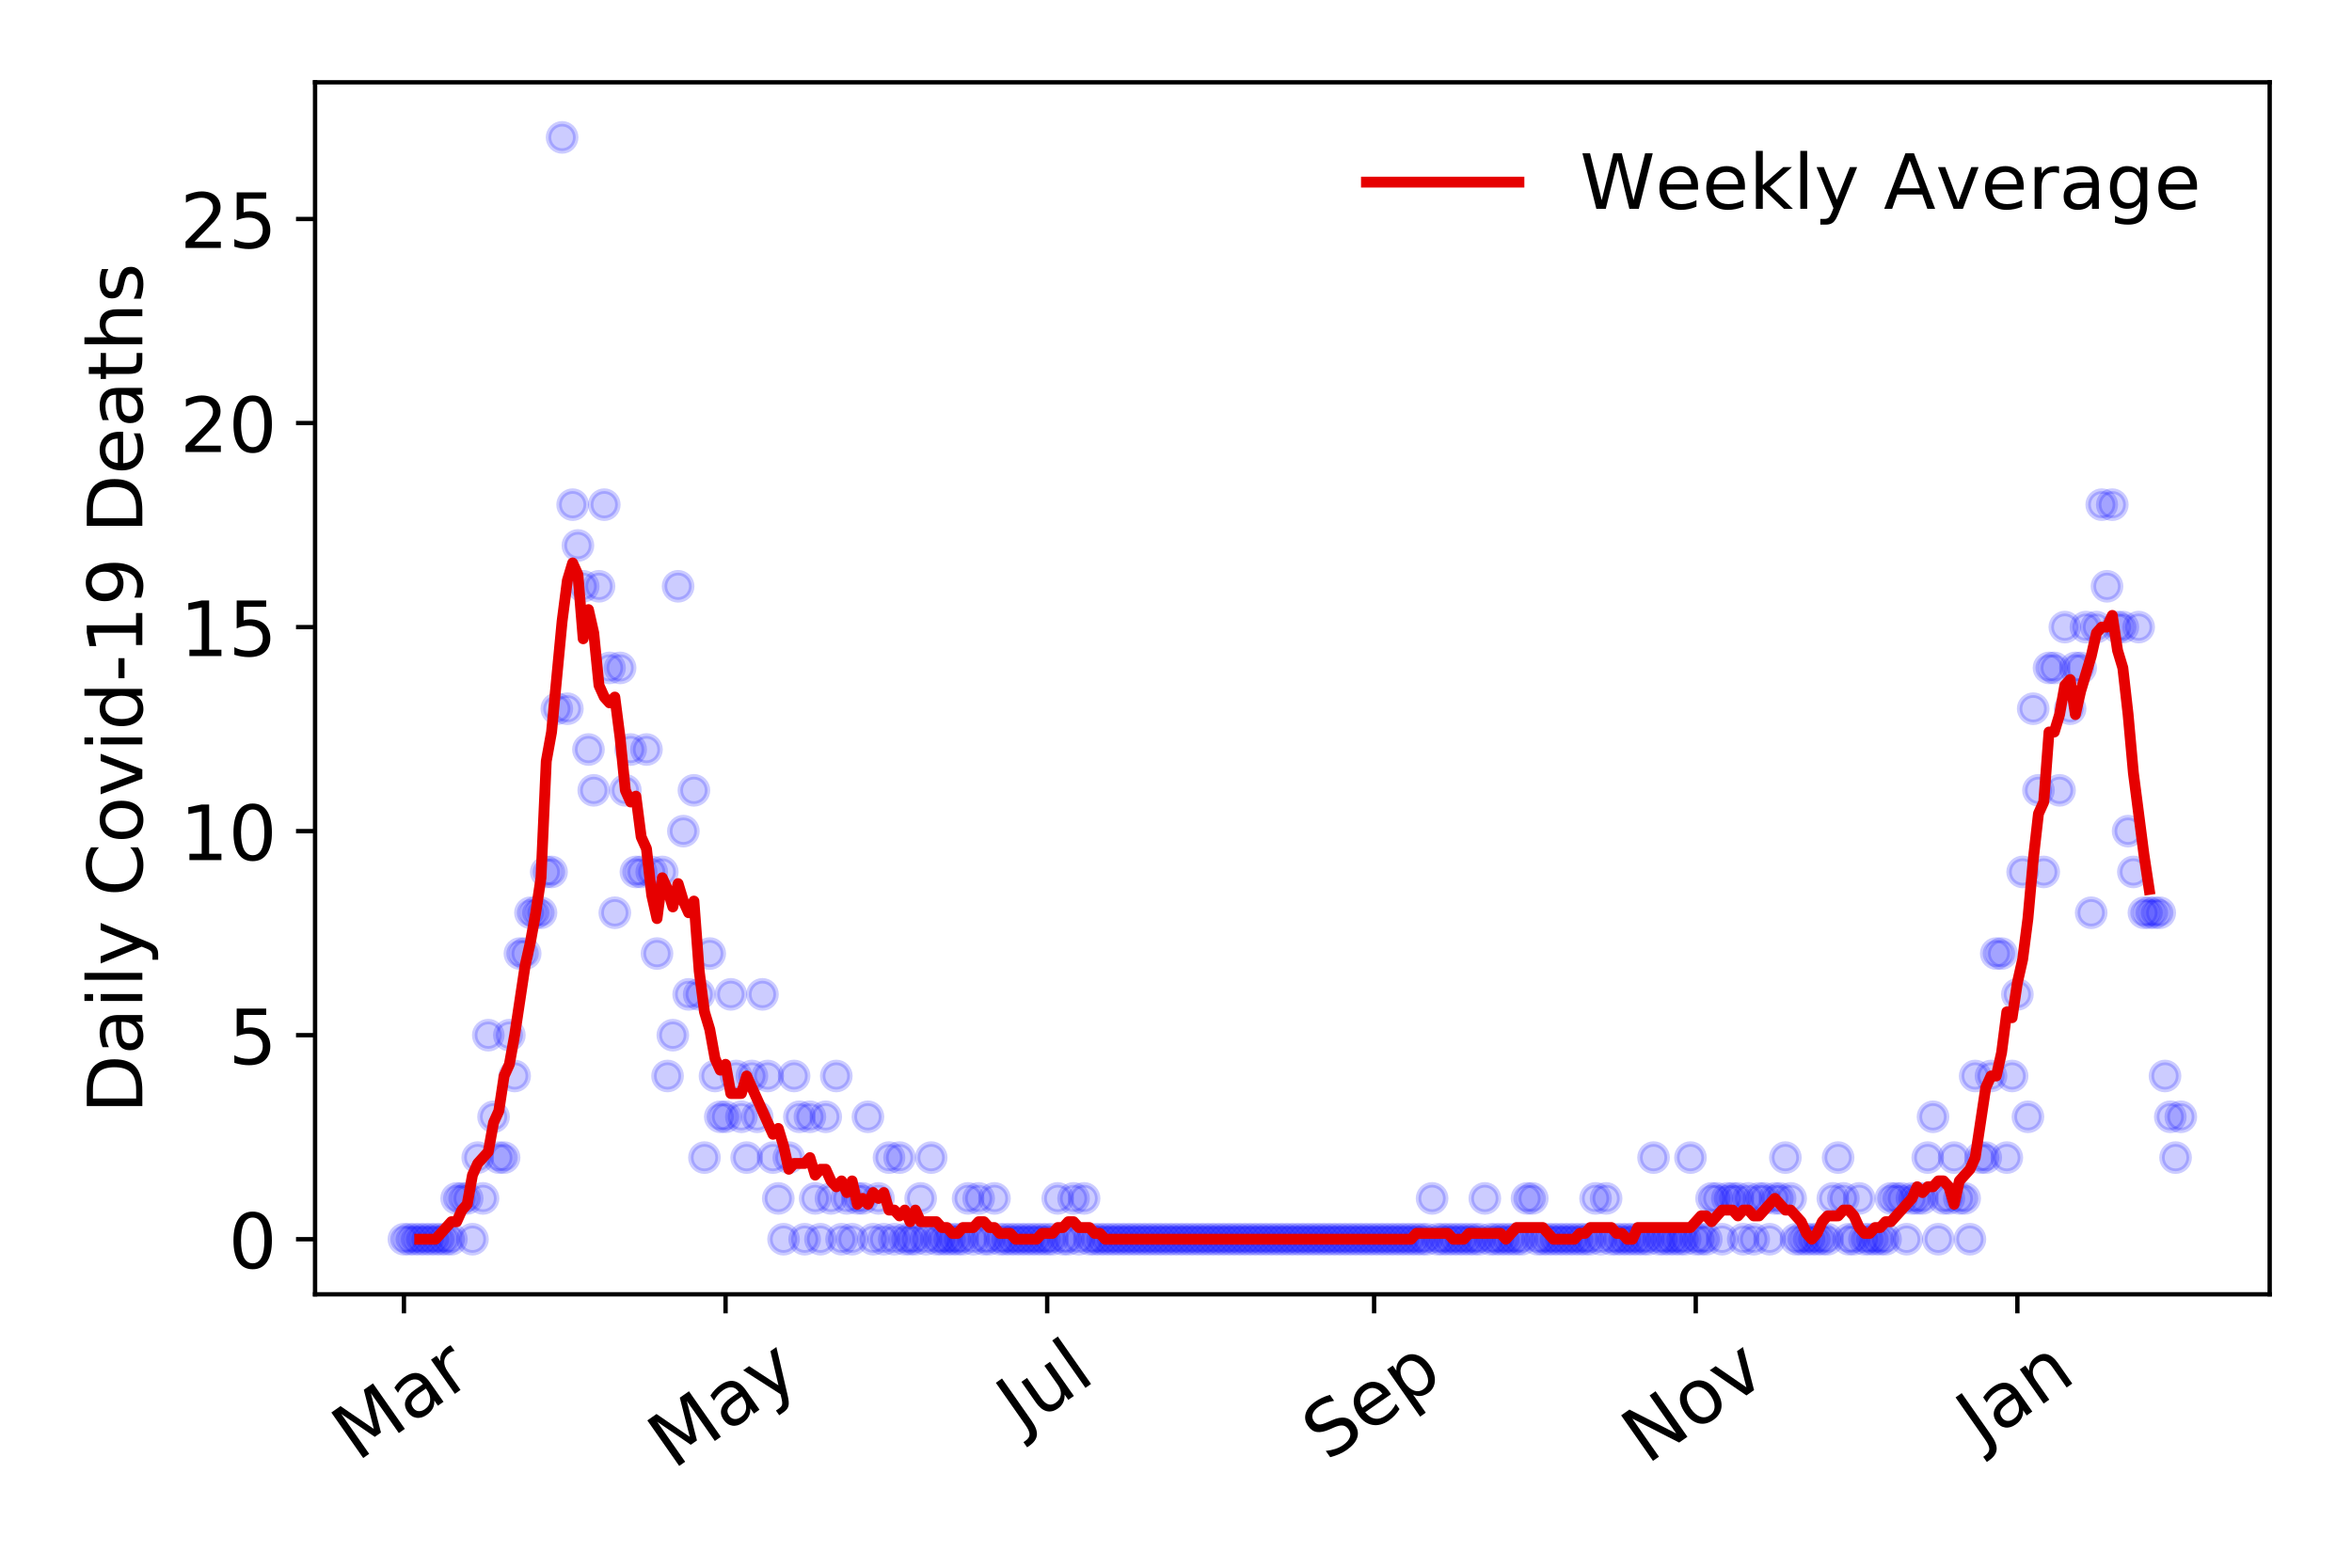 <?xml version="1.0" encoding="utf-8" standalone="no"?>
<!DOCTYPE svg PUBLIC "-//W3C//DTD SVG 1.1//EN"
  "http://www.w3.org/Graphics/SVG/1.1/DTD/svg11.dtd">
<!-- Created with matplotlib (https://matplotlib.org/) -->
<svg height="288pt" version="1.1" viewBox="0 0 432 288" width="432pt" xmlns="http://www.w3.org/2000/svg" xmlns:xlink="http://www.w3.org/1999/xlink">
 <defs>
  <style type="text/css">
*{stroke-linecap:butt;stroke-linejoin:round;}
  </style>
 </defs>
 <g id="figure_1">
  <g id="patch_1">
   <path d="M 0 288 
L 432 288 
L 432 0 
L 0 0 
z
" style="fill:#ffffff;"/>
  </g>
  <g id="axes_1">
   <g id="patch_2">
    <path d="M 57.87 237.778 
L 416.88 237.778 
L 416.88 15.12 
L 57.87 15.12 
z
" style="fill:#ffffff;"/>
   </g>
   <g id="matplotlib.axis_1">
    <g id="xtick_1">
     <g id="line2d_1">
      <defs>
       <path d="M 0 0 
L 0 3.5 
" id="m0e585ebaa3" style="stroke:#000000;stroke-width:0.8;"/>
      </defs>
      <g>
       <use style="stroke:#000000;stroke-width:0.8;" x="74.189" xlink:href="#m0e585ebaa3" y="237.778"/>
      </g>
     </g>
     <g id="text_1">
      <!-- Mar -->
      <defs>
       <path d="M 9.812 72.906 
L 24.516 72.906 
L 43.109 23.297 
L 61.812 72.906 
L 76.516 72.906 
L 76.516 0 
L 66.891 0 
L 66.891 64.016 
L 48.094 14.016 
L 38.188 14.016 
L 19.391 64.016 
L 19.391 0 
L 9.812 0 
z
" id="DejaVuSans-77"/>
       <path d="M 34.281 27.484 
Q 23.391 27.484 19.188 25 
Q 14.984 22.516 14.984 16.5 
Q 14.984 11.719 18.141 8.906 
Q 21.297 6.109 26.703 6.109 
Q 34.188 6.109 38.703 11.406 
Q 43.219 16.703 43.219 25.484 
L 43.219 27.484 
z
M 52.203 31.203 
L 52.203 0 
L 43.219 0 
L 43.219 8.297 
Q 40.141 3.328 35.547 0.953 
Q 30.953 -1.422 24.312 -1.422 
Q 15.922 -1.422 10.953 3.297 
Q 6 8.016 6 15.922 
Q 6 25.141 12.172 29.828 
Q 18.359 34.516 30.609 34.516 
L 43.219 34.516 
L 43.219 35.406 
Q 43.219 41.609 39.141 45 
Q 35.062 48.391 27.688 48.391 
Q 23 48.391 18.547 47.266 
Q 14.109 46.141 10.016 43.891 
L 10.016 52.203 
Q 14.938 54.109 19.578 55.047 
Q 24.219 56 28.609 56 
Q 40.484 56 46.344 49.844 
Q 52.203 43.703 52.203 31.203 
z
" id="DejaVuSans-97"/>
       <path d="M 41.109 46.297 
Q 39.594 47.172 37.812 47.578 
Q 36.031 48 33.891 48 
Q 26.266 48 22.188 43.047 
Q 18.109 38.094 18.109 28.812 
L 18.109 0 
L 9.078 0 
L 9.078 54.688 
L 18.109 54.688 
L 18.109 46.188 
Q 20.953 51.172 25.484 53.578 
Q 30.031 56 36.531 56 
Q 37.453 56 38.578 55.875 
Q 39.703 55.766 41.062 55.516 
z
" id="DejaVuSans-114"/>
      </defs>
      <g transform="translate(65.586 268.643)rotate(-35)scale(0.14 -0.14)">
       <use xlink:href="#DejaVuSans-77"/>
       <use x="86.279" xlink:href="#DejaVuSans-97"/>
       <use x="147.559" xlink:href="#DejaVuSans-114"/>
      </g>
     </g>
    </g>
    <g id="xtick_2">
     <g id="line2d_2">
      <g>
       <use style="stroke:#000000;stroke-width:0.8;" x="133.265" xlink:href="#m0e585ebaa3" y="237.778"/>
      </g>
     </g>
     <g id="text_2">
      <!-- May -->
      <defs>
       <path d="M 32.172 -5.078 
Q 28.375 -14.844 24.75 -17.812 
Q 21.141 -20.797 15.094 -20.797 
L 7.906 -20.797 
L 7.906 -13.281 
L 13.188 -13.281 
Q 16.891 -13.281 18.938 -11.516 
Q 21 -9.766 23.484 -3.219 
L 25.094 0.875 
L 2.984 54.688 
L 12.5 54.688 
L 29.594 11.922 
L 46.688 54.688 
L 56.203 54.688 
z
" id="DejaVuSans-121"/>
      </defs>
      <g transform="translate(123.626 270.094)rotate(-35)scale(0.14 -0.14)">
       <use xlink:href="#DejaVuSans-77"/>
       <use x="86.279" xlink:href="#DejaVuSans-97"/>
       <use x="147.559" xlink:href="#DejaVuSans-121"/>
      </g>
     </g>
    </g>
    <g id="xtick_3">
     <g id="line2d_3">
      <g>
       <use style="stroke:#000000;stroke-width:0.8;" x="192.341" xlink:href="#m0e585ebaa3" y="237.778"/>
      </g>
     </g>
     <g id="text_3">
      <!-- Jul -->
      <defs>
       <path d="M 9.812 72.906 
L 19.672 72.906 
L 19.672 5.078 
Q 19.672 -8.109 14.672 -14.062 
Q 9.672 -20.016 -1.422 -20.016 
L -5.172 -20.016 
L -5.172 -11.719 
L -2.094 -11.719 
Q 4.438 -11.719 7.125 -8.047 
Q 9.812 -4.391 9.812 5.078 
z
" id="DejaVuSans-74"/>
       <path d="M 8.5 21.578 
L 8.5 54.688 
L 17.484 54.688 
L 17.484 21.922 
Q 17.484 14.156 20.5 10.266 
Q 23.531 6.391 29.594 6.391 
Q 36.859 6.391 41.078 11.031 
Q 45.312 15.672 45.312 23.688 
L 45.312 54.688 
L 54.297 54.688 
L 54.297 0 
L 45.312 0 
L 45.312 8.406 
Q 42.047 3.422 37.719 1 
Q 33.406 -1.422 27.688 -1.422 
Q 18.266 -1.422 13.375 4.438 
Q 8.5 10.297 8.5 21.578 
z
M 31.109 56 
z
" id="DejaVuSans-117"/>
       <path d="M 9.422 75.984 
L 18.406 75.984 
L 18.406 0 
L 9.422 0 
z
" id="DejaVuSans-108"/>
      </defs>
      <g transform="translate(187.639 263.181)rotate(-35)scale(0.14 -0.14)">
       <use xlink:href="#DejaVuSans-74"/>
       <use x="29.492" xlink:href="#DejaVuSans-117"/>
       <use x="92.871" xlink:href="#DejaVuSans-108"/>
      </g>
     </g>
    </g>
    <g id="xtick_4">
     <g id="line2d_4">
      <g>
       <use style="stroke:#000000;stroke-width:0.8;" x="252.386" xlink:href="#m0e585ebaa3" y="237.778"/>
      </g>
     </g>
     <g id="text_4">
      <!-- Sep -->
      <defs>
       <path d="M 53.516 70.516 
L 53.516 60.891 
Q 47.906 63.578 42.922 64.891 
Q 37.938 66.219 33.297 66.219 
Q 25.25 66.219 20.875 63.094 
Q 16.5 59.969 16.5 54.203 
Q 16.5 49.359 19.406 46.891 
Q 22.312 44.438 30.422 42.922 
L 36.375 41.703 
Q 47.406 39.594 52.656 34.297 
Q 57.906 29 57.906 20.125 
Q 57.906 9.516 50.797 4.047 
Q 43.703 -1.422 29.984 -1.422 
Q 24.812 -1.422 18.969 -0.25 
Q 13.141 0.922 6.891 3.219 
L 6.891 13.375 
Q 12.891 10.016 18.656 8.297 
Q 24.422 6.594 29.984 6.594 
Q 38.422 6.594 43.016 9.906 
Q 47.609 13.234 47.609 19.391 
Q 47.609 24.75 44.312 27.781 
Q 41.016 30.812 33.5 32.328 
L 27.484 33.5 
Q 16.453 35.688 11.516 40.375 
Q 6.594 45.062 6.594 53.422 
Q 6.594 63.094 13.406 68.656 
Q 20.219 74.219 32.172 74.219 
Q 37.312 74.219 42.625 73.281 
Q 47.953 72.359 53.516 70.516 
z
" id="DejaVuSans-83"/>
       <path d="M 56.203 29.594 
L 56.203 25.203 
L 14.891 25.203 
Q 15.484 15.922 20.484 11.062 
Q 25.484 6.203 34.422 6.203 
Q 39.594 6.203 44.453 7.469 
Q 49.312 8.734 54.109 11.281 
L 54.109 2.781 
Q 49.266 0.734 44.188 -0.344 
Q 39.109 -1.422 33.891 -1.422 
Q 20.797 -1.422 13.156 6.188 
Q 5.516 13.812 5.516 26.812 
Q 5.516 40.234 12.766 48.109 
Q 20.016 56 32.328 56 
Q 43.359 56 49.781 48.891 
Q 56.203 41.797 56.203 29.594 
z
M 47.219 32.234 
Q 47.125 39.594 43.094 43.984 
Q 39.062 48.391 32.422 48.391 
Q 24.906 48.391 20.391 44.141 
Q 15.875 39.891 15.188 32.172 
z
" id="DejaVuSans-101"/>
       <path d="M 18.109 8.203 
L 18.109 -20.797 
L 9.078 -20.797 
L 9.078 54.688 
L 18.109 54.688 
L 18.109 46.391 
Q 20.953 51.266 25.266 53.625 
Q 29.594 56 35.594 56 
Q 45.562 56 51.781 48.094 
Q 58.016 40.188 58.016 27.297 
Q 58.016 14.406 51.781 6.484 
Q 45.562 -1.422 35.594 -1.422 
Q 29.594 -1.422 25.266 0.953 
Q 20.953 3.328 18.109 8.203 
z
M 48.688 27.297 
Q 48.688 37.203 44.609 42.844 
Q 40.531 48.484 33.406 48.484 
Q 26.266 48.484 22.188 42.844 
Q 18.109 37.203 18.109 27.297 
Q 18.109 17.391 22.188 11.75 
Q 26.266 6.109 33.406 6.109 
Q 40.531 6.109 44.609 11.75 
Q 48.688 17.391 48.688 27.297 
z
" id="DejaVuSans-112"/>
      </defs>
      <g transform="translate(243.793 268.629)rotate(-35)scale(0.14 -0.14)">
       <use xlink:href="#DejaVuSans-83"/>
       <use x="63.477" xlink:href="#DejaVuSans-101"/>
       <use x="125" xlink:href="#DejaVuSans-112"/>
      </g>
     </g>
    </g>
    <g id="xtick_5">
     <g id="line2d_5">
      <g>
       <use style="stroke:#000000;stroke-width:0.8;" x="311.463" xlink:href="#m0e585ebaa3" y="237.778"/>
      </g>
     </g>
     <g id="text_5">
      <!-- Nov -->
      <defs>
       <path d="M 9.812 72.906 
L 23.094 72.906 
L 55.422 11.922 
L 55.422 72.906 
L 64.984 72.906 
L 64.984 0 
L 51.703 0 
L 19.391 60.984 
L 19.391 0 
L 9.812 0 
z
" id="DejaVuSans-78"/>
       <path d="M 30.609 48.391 
Q 23.391 48.391 19.188 42.75 
Q 14.984 37.109 14.984 27.297 
Q 14.984 17.484 19.156 11.844 
Q 23.344 6.203 30.609 6.203 
Q 37.797 6.203 41.984 11.859 
Q 46.188 17.531 46.188 27.297 
Q 46.188 37.016 41.984 42.703 
Q 37.797 48.391 30.609 48.391 
z
M 30.609 56 
Q 42.328 56 49.016 48.375 
Q 55.719 40.766 55.719 27.297 
Q 55.719 13.875 49.016 6.219 
Q 42.328 -1.422 30.609 -1.422 
Q 18.844 -1.422 12.172 6.219 
Q 5.516 13.875 5.516 27.297 
Q 5.516 40.766 12.172 48.375 
Q 18.844 56 30.609 56 
z
" id="DejaVuSans-111"/>
       <path d="M 2.984 54.688 
L 12.5 54.688 
L 29.594 8.797 
L 46.688 54.688 
L 56.203 54.688 
L 35.688 0 
L 23.484 0 
z
" id="DejaVuSans-118"/>
      </defs>
      <g transform="translate(302.486 269.166)rotate(-35)scale(0.14 -0.14)">
       <use xlink:href="#DejaVuSans-78"/>
       <use x="74.805" xlink:href="#DejaVuSans-111"/>
       <use x="135.986" xlink:href="#DejaVuSans-118"/>
      </g>
     </g>
    </g>
    <g id="xtick_6">
     <g id="line2d_6">
      <g>
       <use style="stroke:#000000;stroke-width:0.8;" x="370.539" xlink:href="#m0e585ebaa3" y="237.778"/>
      </g>
     </g>
     <g id="text_6">
      <!-- Jan -->
      <defs>
       <path d="M 54.891 33.016 
L 54.891 0 
L 45.906 0 
L 45.906 32.719 
Q 45.906 40.484 42.875 44.328 
Q 39.844 48.188 33.797 48.188 
Q 26.516 48.188 22.312 43.547 
Q 18.109 38.922 18.109 30.906 
L 18.109 0 
L 9.078 0 
L 9.078 54.688 
L 18.109 54.688 
L 18.109 46.188 
Q 21.344 51.125 25.703 53.562 
Q 30.078 56 35.797 56 
Q 45.219 56 50.047 50.172 
Q 54.891 44.344 54.891 33.016 
z
" id="DejaVuSans-110"/>
      </defs>
      <g transform="translate(363.915 265.871)rotate(-35)scale(0.14 -0.14)">
       <use xlink:href="#DejaVuSans-74"/>
       <use x="29.492" xlink:href="#DejaVuSans-97"/>
       <use x="90.771" xlink:href="#DejaVuSans-110"/>
      </g>
     </g>
    </g>
   </g>
   <g id="matplotlib.axis_2">
    <g id="ytick_1">
     <g id="line2d_7">
      <defs>
       <path d="M 0 0 
L -3.5 0 
" id="m7ad5d17a22" style="stroke:#000000;stroke-width:0.8;"/>
      </defs>
      <g>
       <use style="stroke:#000000;stroke-width:0.8;" x="57.87" xlink:href="#m7ad5d17a22" y="227.657"/>
      </g>
     </g>
     <g id="text_7">
      <!-- 0 -->
      <defs>
       <path d="M 31.781 66.406 
Q 24.172 66.406 20.328 58.906 
Q 16.5 51.422 16.5 36.375 
Q 16.5 21.391 20.328 13.891 
Q 24.172 6.391 31.781 6.391 
Q 39.453 6.391 43.281 13.891 
Q 47.125 21.391 47.125 36.375 
Q 47.125 51.422 43.281 58.906 
Q 39.453 66.406 31.781 66.406 
z
M 31.781 74.219 
Q 44.047 74.219 50.516 64.516 
Q 56.984 54.828 56.984 36.375 
Q 56.984 17.969 50.516 8.266 
Q 44.047 -1.422 31.781 -1.422 
Q 19.531 -1.422 13.062 8.266 
Q 6.594 17.969 6.594 36.375 
Q 6.594 54.828 13.062 64.516 
Q 19.531 74.219 31.781 74.219 
z
" id="DejaVuSans-48"/>
      </defs>
      <g transform="translate(41.962 232.976)scale(0.14 -0.14)">
       <use xlink:href="#DejaVuSans-48"/>
      </g>
     </g>
    </g>
    <g id="ytick_2">
     <g id="line2d_8">
      <g>
       <use style="stroke:#000000;stroke-width:0.8;" x="57.87" xlink:href="#m7ad5d17a22" y="190.173"/>
      </g>
     </g>
     <g id="text_8">
      <!-- 5 -->
      <defs>
       <path d="M 10.797 72.906 
L 49.516 72.906 
L 49.516 64.594 
L 19.828 64.594 
L 19.828 46.734 
Q 21.969 47.469 24.109 47.828 
Q 26.266 48.188 28.422 48.188 
Q 40.625 48.188 47.75 41.5 
Q 54.891 34.812 54.891 23.391 
Q 54.891 11.625 47.562 5.094 
Q 40.234 -1.422 26.906 -1.422 
Q 22.312 -1.422 17.547 -0.641 
Q 12.797 0.141 7.719 1.703 
L 7.719 11.625 
Q 12.109 9.234 16.797 8.062 
Q 21.484 6.891 26.703 6.891 
Q 35.156 6.891 40.078 11.328 
Q 45.016 15.766 45.016 23.391 
Q 45.016 31 40.078 35.438 
Q 35.156 39.891 26.703 39.891 
Q 22.75 39.891 18.812 39.016 
Q 14.891 38.141 10.797 36.281 
z
" id="DejaVuSans-53"/>
      </defs>
      <g transform="translate(41.962 195.492)scale(0.14 -0.14)">
       <use xlink:href="#DejaVuSans-53"/>
      </g>
     </g>
    </g>
    <g id="ytick_3">
     <g id="line2d_9">
      <g>
       <use style="stroke:#000000;stroke-width:0.8;" x="57.87" xlink:href="#m7ad5d17a22" y="152.688"/>
      </g>
     </g>
     <g id="text_9">
      <!-- 10 -->
      <defs>
       <path d="M 12.406 8.297 
L 28.516 8.297 
L 28.516 63.922 
L 10.984 60.406 
L 10.984 69.391 
L 28.422 72.906 
L 38.281 72.906 
L 38.281 8.297 
L 54.391 8.297 
L 54.391 0 
L 12.406 0 
z
" id="DejaVuSans-49"/>
      </defs>
      <g transform="translate(33.055 158.007)scale(0.14 -0.14)">
       <use xlink:href="#DejaVuSans-49"/>
       <use x="63.623" xlink:href="#DejaVuSans-48"/>
      </g>
     </g>
    </g>
    <g id="ytick_4">
     <g id="line2d_10">
      <g>
       <use style="stroke:#000000;stroke-width:0.8;" x="57.87" xlink:href="#m7ad5d17a22" y="115.204"/>
      </g>
     </g>
     <g id="text_10">
      <!-- 15 -->
      <g transform="translate(33.055 120.523)scale(0.14 -0.14)">
       <use xlink:href="#DejaVuSans-49"/>
       <use x="63.623" xlink:href="#DejaVuSans-53"/>
      </g>
     </g>
    </g>
    <g id="ytick_5">
     <g id="line2d_11">
      <g>
       <use style="stroke:#000000;stroke-width:0.8;" x="57.87" xlink:href="#m7ad5d17a22" y="77.719"/>
      </g>
     </g>
     <g id="text_11">
      <!-- 20 -->
      <defs>
       <path d="M 19.188 8.297 
L 53.609 8.297 
L 53.609 0 
L 7.328 0 
L 7.328 8.297 
Q 12.938 14.109 22.625 23.891 
Q 32.328 33.688 34.812 36.531 
Q 39.547 41.844 41.422 45.531 
Q 43.312 49.219 43.312 52.781 
Q 43.312 58.594 39.234 62.25 
Q 35.156 65.922 28.609 65.922 
Q 23.969 65.922 18.812 64.312 
Q 13.672 62.703 7.812 59.422 
L 7.812 69.391 
Q 13.766 71.781 18.938 73 
Q 24.125 74.219 28.422 74.219 
Q 39.75 74.219 46.484 68.547 
Q 53.219 62.891 53.219 53.422 
Q 53.219 48.922 51.531 44.891 
Q 49.859 40.875 45.406 35.406 
Q 44.188 33.984 37.641 27.219 
Q 31.109 20.453 19.188 8.297 
z
" id="DejaVuSans-50"/>
      </defs>
      <g transform="translate(33.055 83.038)scale(0.14 -0.14)">
       <use xlink:href="#DejaVuSans-50"/>
       <use x="63.623" xlink:href="#DejaVuSans-48"/>
      </g>
     </g>
    </g>
    <g id="ytick_6">
     <g id="line2d_12">
      <g>
       <use style="stroke:#000000;stroke-width:0.8;" x="57.87" xlink:href="#m7ad5d17a22" y="40.235"/>
      </g>
     </g>
     <g id="text_12">
      <!-- 25 -->
      <g transform="translate(33.055 45.554)scale(0.14 -0.14)">
       <use xlink:href="#DejaVuSans-50"/>
       <use x="63.623" xlink:href="#DejaVuSans-53"/>
      </g>
     </g>
    </g>
    <g id="text_13">
     <!-- Daily Covid-19 Deaths -->
     <defs>
      <path d="M 19.672 64.797 
L 19.672 8.109 
L 31.594 8.109 
Q 46.688 8.109 53.688 14.938 
Q 60.688 21.781 60.688 36.531 
Q 60.688 51.172 53.688 57.984 
Q 46.688 64.797 31.594 64.797 
z
M 9.812 72.906 
L 30.078 72.906 
Q 51.266 72.906 61.172 64.094 
Q 71.094 55.281 71.094 36.531 
Q 71.094 17.672 61.125 8.828 
Q 51.172 0 30.078 0 
L 9.812 0 
z
" id="DejaVuSans-68"/>
      <path d="M 9.422 54.688 
L 18.406 54.688 
L 18.406 0 
L 9.422 0 
z
M 9.422 75.984 
L 18.406 75.984 
L 18.406 64.594 
L 9.422 64.594 
z
" id="DejaVuSans-105"/>
      <path id="DejaVuSans-32"/>
      <path d="M 64.406 67.281 
L 64.406 56.891 
Q 59.422 61.531 53.781 63.812 
Q 48.141 66.109 41.797 66.109 
Q 29.297 66.109 22.656 58.469 
Q 16.016 50.828 16.016 36.375 
Q 16.016 21.969 22.656 14.328 
Q 29.297 6.688 41.797 6.688 
Q 48.141 6.688 53.781 8.984 
Q 59.422 11.281 64.406 15.922 
L 64.406 5.609 
Q 59.234 2.094 53.438 0.328 
Q 47.656 -1.422 41.219 -1.422 
Q 24.656 -1.422 15.125 8.703 
Q 5.609 18.844 5.609 36.375 
Q 5.609 53.953 15.125 64.078 
Q 24.656 74.219 41.219 74.219 
Q 47.75 74.219 53.531 72.484 
Q 59.328 70.75 64.406 67.281 
z
" id="DejaVuSans-67"/>
      <path d="M 45.406 46.391 
L 45.406 75.984 
L 54.391 75.984 
L 54.391 0 
L 45.406 0 
L 45.406 8.203 
Q 42.578 3.328 38.25 0.953 
Q 33.938 -1.422 27.875 -1.422 
Q 17.969 -1.422 11.734 6.484 
Q 5.516 14.406 5.516 27.297 
Q 5.516 40.188 11.734 48.094 
Q 17.969 56 27.875 56 
Q 33.938 56 38.25 53.625 
Q 42.578 51.266 45.406 46.391 
z
M 14.797 27.297 
Q 14.797 17.391 18.875 11.75 
Q 22.953 6.109 30.078 6.109 
Q 37.203 6.109 41.297 11.75 
Q 45.406 17.391 45.406 27.297 
Q 45.406 37.203 41.297 42.844 
Q 37.203 48.484 30.078 48.484 
Q 22.953 48.484 18.875 42.844 
Q 14.797 37.203 14.797 27.297 
z
" id="DejaVuSans-100"/>
      <path d="M 4.891 31.391 
L 31.203 31.391 
L 31.203 23.391 
L 4.891 23.391 
z
" id="DejaVuSans-45"/>
      <path d="M 10.984 1.516 
L 10.984 10.5 
Q 14.703 8.734 18.5 7.812 
Q 22.312 6.891 25.984 6.891 
Q 35.75 6.891 40.891 13.453 
Q 46.047 20.016 46.781 33.406 
Q 43.953 29.203 39.594 26.953 
Q 35.25 24.703 29.984 24.703 
Q 19.047 24.703 12.672 31.312 
Q 6.297 37.938 6.297 49.422 
Q 6.297 60.641 12.938 67.422 
Q 19.578 74.219 30.609 74.219 
Q 43.266 74.219 49.922 64.516 
Q 56.594 54.828 56.594 36.375 
Q 56.594 19.141 48.406 8.859 
Q 40.234 -1.422 26.422 -1.422 
Q 22.703 -1.422 18.891 -0.688 
Q 15.094 0.047 10.984 1.516 
z
M 30.609 32.422 
Q 37.25 32.422 41.125 36.953 
Q 45.016 41.5 45.016 49.422 
Q 45.016 57.281 41.125 61.844 
Q 37.25 66.406 30.609 66.406 
Q 23.969 66.406 20.094 61.844 
Q 16.219 57.281 16.219 49.422 
Q 16.219 41.5 20.094 36.953 
Q 23.969 32.422 30.609 32.422 
z
" id="DejaVuSans-57"/>
      <path d="M 18.312 70.219 
L 18.312 54.688 
L 36.812 54.688 
L 36.812 47.703 
L 18.312 47.703 
L 18.312 18.016 
Q 18.312 11.328 20.141 9.422 
Q 21.969 7.516 27.594 7.516 
L 36.812 7.516 
L 36.812 0 
L 27.594 0 
Q 17.188 0 13.234 3.875 
Q 9.281 7.766 9.281 18.016 
L 9.281 47.703 
L 2.688 47.703 
L 2.688 54.688 
L 9.281 54.688 
L 9.281 70.219 
z
" id="DejaVuSans-116"/>
      <path d="M 54.891 33.016 
L 54.891 0 
L 45.906 0 
L 45.906 32.719 
Q 45.906 40.484 42.875 44.328 
Q 39.844 48.188 33.797 48.188 
Q 26.516 48.188 22.312 43.547 
Q 18.109 38.922 18.109 30.906 
L 18.109 0 
L 9.078 0 
L 9.078 75.984 
L 18.109 75.984 
L 18.109 46.188 
Q 21.344 51.125 25.703 53.562 
Q 30.078 56 35.797 56 
Q 45.219 56 50.047 50.172 
Q 54.891 44.344 54.891 33.016 
z
" id="DejaVuSans-104"/>
      <path d="M 44.281 53.078 
L 44.281 44.578 
Q 40.484 46.531 36.375 47.5 
Q 32.281 48.484 27.875 48.484 
Q 21.188 48.484 17.844 46.438 
Q 14.5 44.391 14.5 40.281 
Q 14.5 37.156 16.891 35.375 
Q 19.281 33.594 26.516 31.984 
L 29.594 31.297 
Q 39.156 29.25 43.188 25.516 
Q 47.219 21.781 47.219 15.094 
Q 47.219 7.469 41.188 3.016 
Q 35.156 -1.422 24.609 -1.422 
Q 20.219 -1.422 15.453 -0.562 
Q 10.688 0.297 5.422 2 
L 5.422 11.281 
Q 10.406 8.688 15.234 7.391 
Q 20.062 6.109 24.812 6.109 
Q 31.156 6.109 34.562 8.281 
Q 37.984 10.453 37.984 14.406 
Q 37.984 18.062 35.516 20.016 
Q 33.062 21.969 24.703 23.781 
L 21.578 24.516 
Q 13.234 26.266 9.516 29.906 
Q 5.812 33.547 5.812 39.891 
Q 5.812 47.609 11.281 51.797 
Q 16.75 56 26.812 56 
Q 31.781 56 36.172 55.266 
Q 40.578 54.547 44.281 53.078 
z
" id="DejaVuSans-115"/>
     </defs>
     <g transform="translate(26.143 204.56)rotate(-90)scale(0.14 -0.14)">
      <use xlink:href="#DejaVuSans-68"/>
      <use x="77.002" xlink:href="#DejaVuSans-97"/>
      <use x="138.281" xlink:href="#DejaVuSans-105"/>
      <use x="166.064" xlink:href="#DejaVuSans-108"/>
      <use x="193.848" xlink:href="#DejaVuSans-121"/>
      <use x="253.027" xlink:href="#DejaVuSans-32"/>
      <use x="284.814" xlink:href="#DejaVuSans-67"/>
      <use x="354.639" xlink:href="#DejaVuSans-111"/>
      <use x="415.82" xlink:href="#DejaVuSans-118"/>
      <use x="475" xlink:href="#DejaVuSans-105"/>
      <use x="502.783" xlink:href="#DejaVuSans-100"/>
      <use x="566.26" xlink:href="#DejaVuSans-45"/>
      <use x="602.344" xlink:href="#DejaVuSans-49"/>
      <use x="665.967" xlink:href="#DejaVuSans-57"/>
      <use x="729.59" xlink:href="#DejaVuSans-32"/>
      <use x="761.377" xlink:href="#DejaVuSans-68"/>
      <use x="838.379" xlink:href="#DejaVuSans-101"/>
      <use x="899.902" xlink:href="#DejaVuSans-97"/>
      <use x="961.182" xlink:href="#DejaVuSans-116"/>
      <use x="1000.391" xlink:href="#DejaVuSans-104"/>
      <use x="1063.77" xlink:href="#DejaVuSans-115"/>
     </g>
    </g>
   </g>
   <g id="line2d_13">
    <defs>
     <path d="M 0 2.5 
C 0.663 2.5 1.299 2.237 1.768 1.768 
C 2.237 1.299 2.5 0.663 2.5 0 
C 2.5 -0.663 2.237 -1.299 1.768 -1.768 
C 1.299 -2.237 0.663 -2.5 0 -2.5 
C -0.663 -2.5 -1.299 -2.237 -1.768 -1.768 
C -2.237 -1.299 -2.5 -0.663 -2.5 0 
C -2.5 0.663 -2.237 1.299 -1.768 1.768 
C -1.299 2.237 -0.663 2.5 0 2.5 
z
" id="m7fef83ed3f" style="stroke:#0000ff;stroke-opacity:0.2;"/>
    </defs>
    <g clip-path="url(#p50e7a7085d)">
     <use style="fill:#0000ff;fill-opacity:0.2;stroke:#0000ff;stroke-opacity:0.2;" x="74.189" xlink:href="#m7fef83ed3f" y="227.657"/>
     <use style="fill:#0000ff;fill-opacity:0.2;stroke:#0000ff;stroke-opacity:0.2;" x="75.157" xlink:href="#m7fef83ed3f" y="227.657"/>
     <use style="fill:#0000ff;fill-opacity:0.2;stroke:#0000ff;stroke-opacity:0.2;" x="76.126" xlink:href="#m7fef83ed3f" y="227.657"/>
     <use style="fill:#0000ff;fill-opacity:0.2;stroke:#0000ff;stroke-opacity:0.2;" x="77.094" xlink:href="#m7fef83ed3f" y="227.657"/>
     <use style="fill:#0000ff;fill-opacity:0.2;stroke:#0000ff;stroke-opacity:0.2;" x="78.062" xlink:href="#m7fef83ed3f" y="227.657"/>
     <use style="fill:#0000ff;fill-opacity:0.2;stroke:#0000ff;stroke-opacity:0.2;" x="79.031" xlink:href="#m7fef83ed3f" y="227.657"/>
     <use style="fill:#0000ff;fill-opacity:0.2;stroke:#0000ff;stroke-opacity:0.2;" x="79.999" xlink:href="#m7fef83ed3f" y="227.657"/>
     <use style="fill:#0000ff;fill-opacity:0.2;stroke:#0000ff;stroke-opacity:0.2;" x="80.968" xlink:href="#m7fef83ed3f" y="227.657"/>
     <use style="fill:#0000ff;fill-opacity:0.2;stroke:#0000ff;stroke-opacity:0.2;" x="81.936" xlink:href="#m7fef83ed3f" y="227.657"/>
     <use style="fill:#0000ff;fill-opacity:0.2;stroke:#0000ff;stroke-opacity:0.2;" x="82.905" xlink:href="#m7fef83ed3f" y="227.657"/>
     <use style="fill:#0000ff;fill-opacity:0.2;stroke:#0000ff;stroke-opacity:0.2;" x="83.873" xlink:href="#m7fef83ed3f" y="220.16"/>
     <use style="fill:#0000ff;fill-opacity:0.2;stroke:#0000ff;stroke-opacity:0.2;" x="84.842" xlink:href="#m7fef83ed3f" y="220.16"/>
     <use style="fill:#0000ff;fill-opacity:0.2;stroke:#0000ff;stroke-opacity:0.2;" x="85.81" xlink:href="#m7fef83ed3f" y="220.16"/>
     <use style="fill:#0000ff;fill-opacity:0.2;stroke:#0000ff;stroke-opacity:0.2;" x="86.779" xlink:href="#m7fef83ed3f" y="227.657"/>
     <use style="fill:#0000ff;fill-opacity:0.2;stroke:#0000ff;stroke-opacity:0.2;" x="87.747" xlink:href="#m7fef83ed3f" y="212.664"/>
     <use style="fill:#0000ff;fill-opacity:0.2;stroke:#0000ff;stroke-opacity:0.2;" x="88.716" xlink:href="#m7fef83ed3f" y="220.16"/>
     <use style="fill:#0000ff;fill-opacity:0.2;stroke:#0000ff;stroke-opacity:0.2;" x="89.684" xlink:href="#m7fef83ed3f" y="190.173"/>
     <use style="fill:#0000ff;fill-opacity:0.2;stroke:#0000ff;stroke-opacity:0.2;" x="90.653" xlink:href="#m7fef83ed3f" y="205.167"/>
     <use style="fill:#0000ff;fill-opacity:0.2;stroke:#0000ff;stroke-opacity:0.2;" x="91.621" xlink:href="#m7fef83ed3f" y="212.664"/>
     <use style="fill:#0000ff;fill-opacity:0.2;stroke:#0000ff;stroke-opacity:0.2;" x="92.589" xlink:href="#m7fef83ed3f" y="212.664"/>
     <use style="fill:#0000ff;fill-opacity:0.2;stroke:#0000ff;stroke-opacity:0.2;" x="93.558" xlink:href="#m7fef83ed3f" y="190.173"/>
     <use style="fill:#0000ff;fill-opacity:0.2;stroke:#0000ff;stroke-opacity:0.2;" x="94.526" xlink:href="#m7fef83ed3f" y="197.67"/>
     <use style="fill:#0000ff;fill-opacity:0.2;stroke:#0000ff;stroke-opacity:0.2;" x="95.495" xlink:href="#m7fef83ed3f" y="175.179"/>
     <use style="fill:#0000ff;fill-opacity:0.2;stroke:#0000ff;stroke-opacity:0.2;" x="96.463" xlink:href="#m7fef83ed3f" y="175.179"/>
     <use style="fill:#0000ff;fill-opacity:0.2;stroke:#0000ff;stroke-opacity:0.2;" x="97.432" xlink:href="#m7fef83ed3f" y="167.682"/>
     <use style="fill:#0000ff;fill-opacity:0.2;stroke:#0000ff;stroke-opacity:0.2;" x="98.4" xlink:href="#m7fef83ed3f" y="167.682"/>
     <use style="fill:#0000ff;fill-opacity:0.2;stroke:#0000ff;stroke-opacity:0.2;" x="99.369" xlink:href="#m7fef83ed3f" y="167.682"/>
     <use style="fill:#0000ff;fill-opacity:0.2;stroke:#0000ff;stroke-opacity:0.2;" x="100.337" xlink:href="#m7fef83ed3f" y="160.185"/>
     <use style="fill:#0000ff;fill-opacity:0.2;stroke:#0000ff;stroke-opacity:0.2;" x="101.306" xlink:href="#m7fef83ed3f" y="160.185"/>
     <use style="fill:#0000ff;fill-opacity:0.2;stroke:#0000ff;stroke-opacity:0.2;" x="102.274" xlink:href="#m7fef83ed3f" y="130.198"/>
     <use style="fill:#0000ff;fill-opacity:0.2;stroke:#0000ff;stroke-opacity:0.2;" x="103.243" xlink:href="#m7fef83ed3f" y="25.241"/>
     <use style="fill:#0000ff;fill-opacity:0.2;stroke:#0000ff;stroke-opacity:0.2;" x="104.211" xlink:href="#m7fef83ed3f" y="130.198"/>
     <use style="fill:#0000ff;fill-opacity:0.2;stroke:#0000ff;stroke-opacity:0.2;" x="105.18" xlink:href="#m7fef83ed3f" y="92.713"/>
     <use style="fill:#0000ff;fill-opacity:0.2;stroke:#0000ff;stroke-opacity:0.2;" x="106.148" xlink:href="#m7fef83ed3f" y="100.21"/>
     <use style="fill:#0000ff;fill-opacity:0.2;stroke:#0000ff;stroke-opacity:0.2;" x="107.116" xlink:href="#m7fef83ed3f" y="107.707"/>
     <use style="fill:#0000ff;fill-opacity:0.2;stroke:#0000ff;stroke-opacity:0.2;" x="108.085" xlink:href="#m7fef83ed3f" y="137.694"/>
     <use style="fill:#0000ff;fill-opacity:0.2;stroke:#0000ff;stroke-opacity:0.2;" x="109.053" xlink:href="#m7fef83ed3f" y="145.191"/>
     <use style="fill:#0000ff;fill-opacity:0.2;stroke:#0000ff;stroke-opacity:0.2;" x="110.022" xlink:href="#m7fef83ed3f" y="107.707"/>
     <use style="fill:#0000ff;fill-opacity:0.2;stroke:#0000ff;stroke-opacity:0.2;" x="110.99" xlink:href="#m7fef83ed3f" y="92.713"/>
     <use style="fill:#0000ff;fill-opacity:0.2;stroke:#0000ff;stroke-opacity:0.2;" x="111.959" xlink:href="#m7fef83ed3f" y="122.701"/>
     <use style="fill:#0000ff;fill-opacity:0.2;stroke:#0000ff;stroke-opacity:0.2;" x="112.927" xlink:href="#m7fef83ed3f" y="167.682"/>
     <use style="fill:#0000ff;fill-opacity:0.2;stroke:#0000ff;stroke-opacity:0.2;" x="113.896" xlink:href="#m7fef83ed3f" y="122.701"/>
     <use style="fill:#0000ff;fill-opacity:0.2;stroke:#0000ff;stroke-opacity:0.2;" x="114.864" xlink:href="#m7fef83ed3f" y="145.191"/>
     <use style="fill:#0000ff;fill-opacity:0.2;stroke:#0000ff;stroke-opacity:0.2;" x="115.833" xlink:href="#m7fef83ed3f" y="137.694"/>
     <use style="fill:#0000ff;fill-opacity:0.2;stroke:#0000ff;stroke-opacity:0.2;" x="116.801" xlink:href="#m7fef83ed3f" y="160.185"/>
     <use style="fill:#0000ff;fill-opacity:0.2;stroke:#0000ff;stroke-opacity:0.2;" x="117.77" xlink:href="#m7fef83ed3f" y="160.185"/>
     <use style="fill:#0000ff;fill-opacity:0.2;stroke:#0000ff;stroke-opacity:0.2;" x="118.738" xlink:href="#m7fef83ed3f" y="137.694"/>
     <use style="fill:#0000ff;fill-opacity:0.2;stroke:#0000ff;stroke-opacity:0.2;" x="119.706" xlink:href="#m7fef83ed3f" y="160.185"/>
     <use style="fill:#0000ff;fill-opacity:0.2;stroke:#0000ff;stroke-opacity:0.2;" x="120.675" xlink:href="#m7fef83ed3f" y="175.179"/>
     <use style="fill:#0000ff;fill-opacity:0.2;stroke:#0000ff;stroke-opacity:0.2;" x="121.643" xlink:href="#m7fef83ed3f" y="160.185"/>
     <use style="fill:#0000ff;fill-opacity:0.2;stroke:#0000ff;stroke-opacity:0.2;" x="122.612" xlink:href="#m7fef83ed3f" y="197.67"/>
     <use style="fill:#0000ff;fill-opacity:0.2;stroke:#0000ff;stroke-opacity:0.2;" x="123.58" xlink:href="#m7fef83ed3f" y="190.173"/>
     <use style="fill:#0000ff;fill-opacity:0.2;stroke:#0000ff;stroke-opacity:0.2;" x="124.549" xlink:href="#m7fef83ed3f" y="107.707"/>
     <use style="fill:#0000ff;fill-opacity:0.2;stroke:#0000ff;stroke-opacity:0.2;" x="125.517" xlink:href="#m7fef83ed3f" y="152.688"/>
     <use style="fill:#0000ff;fill-opacity:0.2;stroke:#0000ff;stroke-opacity:0.2;" x="126.486" xlink:href="#m7fef83ed3f" y="182.676"/>
     <use style="fill:#0000ff;fill-opacity:0.2;stroke:#0000ff;stroke-opacity:0.2;" x="127.454" xlink:href="#m7fef83ed3f" y="145.191"/>
     <use style="fill:#0000ff;fill-opacity:0.2;stroke:#0000ff;stroke-opacity:0.2;" x="128.423" xlink:href="#m7fef83ed3f" y="182.676"/>
     <use style="fill:#0000ff;fill-opacity:0.2;stroke:#0000ff;stroke-opacity:0.2;" x="129.391" xlink:href="#m7fef83ed3f" y="212.664"/>
     <use style="fill:#0000ff;fill-opacity:0.2;stroke:#0000ff;stroke-opacity:0.2;" x="130.36" xlink:href="#m7fef83ed3f" y="175.179"/>
     <use style="fill:#0000ff;fill-opacity:0.2;stroke:#0000ff;stroke-opacity:0.2;" x="131.328" xlink:href="#m7fef83ed3f" y="197.67"/>
     <use style="fill:#0000ff;fill-opacity:0.2;stroke:#0000ff;stroke-opacity:0.2;" x="132.297" xlink:href="#m7fef83ed3f" y="205.167"/>
     <use style="fill:#0000ff;fill-opacity:0.2;stroke:#0000ff;stroke-opacity:0.2;" x="133.265" xlink:href="#m7fef83ed3f" y="205.167"/>
     <use style="fill:#0000ff;fill-opacity:0.2;stroke:#0000ff;stroke-opacity:0.2;" x="134.233" xlink:href="#m7fef83ed3f" y="182.676"/>
     <use style="fill:#0000ff;fill-opacity:0.2;stroke:#0000ff;stroke-opacity:0.2;" x="135.202" xlink:href="#m7fef83ed3f" y="197.67"/>
     <use style="fill:#0000ff;fill-opacity:0.2;stroke:#0000ff;stroke-opacity:0.2;" x="136.17" xlink:href="#m7fef83ed3f" y="205.167"/>
     <use style="fill:#0000ff;fill-opacity:0.2;stroke:#0000ff;stroke-opacity:0.2;" x="137.139" xlink:href="#m7fef83ed3f" y="212.664"/>
     <use style="fill:#0000ff;fill-opacity:0.2;stroke:#0000ff;stroke-opacity:0.2;" x="138.107" xlink:href="#m7fef83ed3f" y="197.67"/>
     <use style="fill:#0000ff;fill-opacity:0.2;stroke:#0000ff;stroke-opacity:0.2;" x="139.076" xlink:href="#m7fef83ed3f" y="205.167"/>
     <use style="fill:#0000ff;fill-opacity:0.2;stroke:#0000ff;stroke-opacity:0.2;" x="140.044" xlink:href="#m7fef83ed3f" y="182.676"/>
     <use style="fill:#0000ff;fill-opacity:0.2;stroke:#0000ff;stroke-opacity:0.2;" x="141.013" xlink:href="#m7fef83ed3f" y="197.67"/>
     <use style="fill:#0000ff;fill-opacity:0.2;stroke:#0000ff;stroke-opacity:0.2;" x="141.981" xlink:href="#m7fef83ed3f" y="212.664"/>
     <use style="fill:#0000ff;fill-opacity:0.2;stroke:#0000ff;stroke-opacity:0.2;" x="142.95" xlink:href="#m7fef83ed3f" y="220.16"/>
     <use style="fill:#0000ff;fill-opacity:0.2;stroke:#0000ff;stroke-opacity:0.2;" x="143.918" xlink:href="#m7fef83ed3f" y="227.657"/>
     <use style="fill:#0000ff;fill-opacity:0.2;stroke:#0000ff;stroke-opacity:0.2;" x="144.887" xlink:href="#m7fef83ed3f" y="212.664"/>
     <use style="fill:#0000ff;fill-opacity:0.2;stroke:#0000ff;stroke-opacity:0.2;" x="145.855" xlink:href="#m7fef83ed3f" y="197.67"/>
     <use style="fill:#0000ff;fill-opacity:0.2;stroke:#0000ff;stroke-opacity:0.2;" x="146.824" xlink:href="#m7fef83ed3f" y="205.167"/>
     <use style="fill:#0000ff;fill-opacity:0.2;stroke:#0000ff;stroke-opacity:0.2;" x="147.792" xlink:href="#m7fef83ed3f" y="227.657"/>
     <use style="fill:#0000ff;fill-opacity:0.2;stroke:#0000ff;stroke-opacity:0.2;" x="148.76" xlink:href="#m7fef83ed3f" y="205.167"/>
     <use style="fill:#0000ff;fill-opacity:0.2;stroke:#0000ff;stroke-opacity:0.2;" x="149.729" xlink:href="#m7fef83ed3f" y="220.16"/>
     <use style="fill:#0000ff;fill-opacity:0.2;stroke:#0000ff;stroke-opacity:0.2;" x="150.697" xlink:href="#m7fef83ed3f" y="227.657"/>
     <use style="fill:#0000ff;fill-opacity:0.2;stroke:#0000ff;stroke-opacity:0.2;" x="151.666" xlink:href="#m7fef83ed3f" y="205.167"/>
     <use style="fill:#0000ff;fill-opacity:0.2;stroke:#0000ff;stroke-opacity:0.2;" x="152.634" xlink:href="#m7fef83ed3f" y="220.16"/>
     <use style="fill:#0000ff;fill-opacity:0.2;stroke:#0000ff;stroke-opacity:0.2;" x="153.603" xlink:href="#m7fef83ed3f" y="197.67"/>
     <use style="fill:#0000ff;fill-opacity:0.2;stroke:#0000ff;stroke-opacity:0.2;" x="154.571" xlink:href="#m7fef83ed3f" y="227.657"/>
     <use style="fill:#0000ff;fill-opacity:0.2;stroke:#0000ff;stroke-opacity:0.2;" x="155.54" xlink:href="#m7fef83ed3f" y="220.16"/>
     <use style="fill:#0000ff;fill-opacity:0.2;stroke:#0000ff;stroke-opacity:0.2;" x="156.508" xlink:href="#m7fef83ed3f" y="227.657"/>
     <use style="fill:#0000ff;fill-opacity:0.2;stroke:#0000ff;stroke-opacity:0.2;" x="157.477" xlink:href="#m7fef83ed3f" y="220.16"/>
     <use style="fill:#0000ff;fill-opacity:0.2;stroke:#0000ff;stroke-opacity:0.2;" x="158.445" xlink:href="#m7fef83ed3f" y="220.16"/>
     <use style="fill:#0000ff;fill-opacity:0.2;stroke:#0000ff;stroke-opacity:0.2;" x="159.414" xlink:href="#m7fef83ed3f" y="205.167"/>
     <use style="fill:#0000ff;fill-opacity:0.2;stroke:#0000ff;stroke-opacity:0.2;" x="160.382" xlink:href="#m7fef83ed3f" y="227.657"/>
     <use style="fill:#0000ff;fill-opacity:0.2;stroke:#0000ff;stroke-opacity:0.2;" x="161.35" xlink:href="#m7fef83ed3f" y="220.16"/>
     <use style="fill:#0000ff;fill-opacity:0.2;stroke:#0000ff;stroke-opacity:0.2;" x="162.319" xlink:href="#m7fef83ed3f" y="227.657"/>
     <use style="fill:#0000ff;fill-opacity:0.2;stroke:#0000ff;stroke-opacity:0.2;" x="163.287" xlink:href="#m7fef83ed3f" y="212.664"/>
     <use style="fill:#0000ff;fill-opacity:0.2;stroke:#0000ff;stroke-opacity:0.2;" x="164.256" xlink:href="#m7fef83ed3f" y="227.657"/>
     <use style="fill:#0000ff;fill-opacity:0.2;stroke:#0000ff;stroke-opacity:0.2;" x="165.224" xlink:href="#m7fef83ed3f" y="212.664"/>
     <use style="fill:#0000ff;fill-opacity:0.2;stroke:#0000ff;stroke-opacity:0.2;" x="166.193" xlink:href="#m7fef83ed3f" y="227.657"/>
     <use style="fill:#0000ff;fill-opacity:0.2;stroke:#0000ff;stroke-opacity:0.2;" x="167.161" xlink:href="#m7fef83ed3f" y="227.657"/>
     <use style="fill:#0000ff;fill-opacity:0.2;stroke:#0000ff;stroke-opacity:0.2;" x="168.13" xlink:href="#m7fef83ed3f" y="227.657"/>
     <use style="fill:#0000ff;fill-opacity:0.2;stroke:#0000ff;stroke-opacity:0.2;" x="169.098" xlink:href="#m7fef83ed3f" y="220.16"/>
     <use style="fill:#0000ff;fill-opacity:0.2;stroke:#0000ff;stroke-opacity:0.2;" x="170.067" xlink:href="#m7fef83ed3f" y="227.657"/>
     <use style="fill:#0000ff;fill-opacity:0.2;stroke:#0000ff;stroke-opacity:0.2;" x="171.035" xlink:href="#m7fef83ed3f" y="212.664"/>
     <use style="fill:#0000ff;fill-opacity:0.2;stroke:#0000ff;stroke-opacity:0.2;" x="172.004" xlink:href="#m7fef83ed3f" y="227.657"/>
     <use style="fill:#0000ff;fill-opacity:0.2;stroke:#0000ff;stroke-opacity:0.2;" x="172.972" xlink:href="#m7fef83ed3f" y="227.657"/>
     <use style="fill:#0000ff;fill-opacity:0.2;stroke:#0000ff;stroke-opacity:0.2;" x="173.941" xlink:href="#m7fef83ed3f" y="227.657"/>
     <use style="fill:#0000ff;fill-opacity:0.2;stroke:#0000ff;stroke-opacity:0.2;" x="174.909" xlink:href="#m7fef83ed3f" y="227.657"/>
     <use style="fill:#0000ff;fill-opacity:0.2;stroke:#0000ff;stroke-opacity:0.2;" x="175.877" xlink:href="#m7fef83ed3f" y="227.657"/>
     <use style="fill:#0000ff;fill-opacity:0.2;stroke:#0000ff;stroke-opacity:0.2;" x="176.846" xlink:href="#m7fef83ed3f" y="227.657"/>
     <use style="fill:#0000ff;fill-opacity:0.2;stroke:#0000ff;stroke-opacity:0.2;" x="177.814" xlink:href="#m7fef83ed3f" y="220.16"/>
     <use style="fill:#0000ff;fill-opacity:0.2;stroke:#0000ff;stroke-opacity:0.2;" x="178.783" xlink:href="#m7fef83ed3f" y="227.657"/>
     <use style="fill:#0000ff;fill-opacity:0.2;stroke:#0000ff;stroke-opacity:0.2;" x="179.751" xlink:href="#m7fef83ed3f" y="220.16"/>
     <use style="fill:#0000ff;fill-opacity:0.2;stroke:#0000ff;stroke-opacity:0.2;" x="180.72" xlink:href="#m7fef83ed3f" y="227.657"/>
     <use style="fill:#0000ff;fill-opacity:0.2;stroke:#0000ff;stroke-opacity:0.2;" x="181.688" xlink:href="#m7fef83ed3f" y="227.657"/>
     <use style="fill:#0000ff;fill-opacity:0.2;stroke:#0000ff;stroke-opacity:0.2;" x="182.657" xlink:href="#m7fef83ed3f" y="220.16"/>
     <use style="fill:#0000ff;fill-opacity:0.2;stroke:#0000ff;stroke-opacity:0.2;" x="183.625" xlink:href="#m7fef83ed3f" y="227.657"/>
     <use style="fill:#0000ff;fill-opacity:0.2;stroke:#0000ff;stroke-opacity:0.2;" x="184.594" xlink:href="#m7fef83ed3f" y="227.657"/>
     <use style="fill:#0000ff;fill-opacity:0.2;stroke:#0000ff;stroke-opacity:0.2;" x="185.562" xlink:href="#m7fef83ed3f" y="227.657"/>
     <use style="fill:#0000ff;fill-opacity:0.2;stroke:#0000ff;stroke-opacity:0.2;" x="186.531" xlink:href="#m7fef83ed3f" y="227.657"/>
     <use style="fill:#0000ff;fill-opacity:0.2;stroke:#0000ff;stroke-opacity:0.2;" x="187.499" xlink:href="#m7fef83ed3f" y="227.657"/>
     <use style="fill:#0000ff;fill-opacity:0.2;stroke:#0000ff;stroke-opacity:0.2;" x="188.468" xlink:href="#m7fef83ed3f" y="227.657"/>
     <use style="fill:#0000ff;fill-opacity:0.2;stroke:#0000ff;stroke-opacity:0.2;" x="189.436" xlink:href="#m7fef83ed3f" y="227.657"/>
     <use style="fill:#0000ff;fill-opacity:0.2;stroke:#0000ff;stroke-opacity:0.2;" x="190.404" xlink:href="#m7fef83ed3f" y="227.657"/>
     <use style="fill:#0000ff;fill-opacity:0.2;stroke:#0000ff;stroke-opacity:0.2;" x="191.373" xlink:href="#m7fef83ed3f" y="227.657"/>
     <use style="fill:#0000ff;fill-opacity:0.2;stroke:#0000ff;stroke-opacity:0.2;" x="192.341" xlink:href="#m7fef83ed3f" y="227.657"/>
     <use style="fill:#0000ff;fill-opacity:0.2;stroke:#0000ff;stroke-opacity:0.2;" x="193.31" xlink:href="#m7fef83ed3f" y="227.657"/>
     <use style="fill:#0000ff;fill-opacity:0.2;stroke:#0000ff;stroke-opacity:0.2;" x="194.278" xlink:href="#m7fef83ed3f" y="220.16"/>
     <use style="fill:#0000ff;fill-opacity:0.2;stroke:#0000ff;stroke-opacity:0.2;" x="195.247" xlink:href="#m7fef83ed3f" y="227.657"/>
     <use style="fill:#0000ff;fill-opacity:0.2;stroke:#0000ff;stroke-opacity:0.2;" x="196.215" xlink:href="#m7fef83ed3f" y="227.657"/>
     <use style="fill:#0000ff;fill-opacity:0.2;stroke:#0000ff;stroke-opacity:0.2;" x="197.184" xlink:href="#m7fef83ed3f" y="220.16"/>
     <use style="fill:#0000ff;fill-opacity:0.2;stroke:#0000ff;stroke-opacity:0.2;" x="198.152" xlink:href="#m7fef83ed3f" y="227.657"/>
     <use style="fill:#0000ff;fill-opacity:0.2;stroke:#0000ff;stroke-opacity:0.2;" x="199.121" xlink:href="#m7fef83ed3f" y="220.16"/>
     <use style="fill:#0000ff;fill-opacity:0.2;stroke:#0000ff;stroke-opacity:0.2;" x="200.089" xlink:href="#m7fef83ed3f" y="227.657"/>
     <use style="fill:#0000ff;fill-opacity:0.2;stroke:#0000ff;stroke-opacity:0.2;" x="201.058" xlink:href="#m7fef83ed3f" y="227.657"/>
     <use style="fill:#0000ff;fill-opacity:0.2;stroke:#0000ff;stroke-opacity:0.2;" x="202.026" xlink:href="#m7fef83ed3f" y="227.657"/>
     <use style="fill:#0000ff;fill-opacity:0.2;stroke:#0000ff;stroke-opacity:0.2;" x="202.994" xlink:href="#m7fef83ed3f" y="227.657"/>
     <use style="fill:#0000ff;fill-opacity:0.2;stroke:#0000ff;stroke-opacity:0.2;" x="203.963" xlink:href="#m7fef83ed3f" y="227.657"/>
     <use style="fill:#0000ff;fill-opacity:0.2;stroke:#0000ff;stroke-opacity:0.2;" x="204.931" xlink:href="#m7fef83ed3f" y="227.657"/>
     <use style="fill:#0000ff;fill-opacity:0.2;stroke:#0000ff;stroke-opacity:0.2;" x="205.9" xlink:href="#m7fef83ed3f" y="227.657"/>
     <use style="fill:#0000ff;fill-opacity:0.2;stroke:#0000ff;stroke-opacity:0.2;" x="206.868" xlink:href="#m7fef83ed3f" y="227.657"/>
     <use style="fill:#0000ff;fill-opacity:0.2;stroke:#0000ff;stroke-opacity:0.2;" x="207.837" xlink:href="#m7fef83ed3f" y="227.657"/>
     <use style="fill:#0000ff;fill-opacity:0.2;stroke:#0000ff;stroke-opacity:0.2;" x="208.805" xlink:href="#m7fef83ed3f" y="227.657"/>
     <use style="fill:#0000ff;fill-opacity:0.2;stroke:#0000ff;stroke-opacity:0.2;" x="209.774" xlink:href="#m7fef83ed3f" y="227.657"/>
     <use style="fill:#0000ff;fill-opacity:0.2;stroke:#0000ff;stroke-opacity:0.2;" x="210.742" xlink:href="#m7fef83ed3f" y="227.657"/>
     <use style="fill:#0000ff;fill-opacity:0.2;stroke:#0000ff;stroke-opacity:0.2;" x="211.711" xlink:href="#m7fef83ed3f" y="227.657"/>
     <use style="fill:#0000ff;fill-opacity:0.2;stroke:#0000ff;stroke-opacity:0.2;" x="212.679" xlink:href="#m7fef83ed3f" y="227.657"/>
     <use style="fill:#0000ff;fill-opacity:0.2;stroke:#0000ff;stroke-opacity:0.2;" x="213.648" xlink:href="#m7fef83ed3f" y="227.657"/>
     <use style="fill:#0000ff;fill-opacity:0.2;stroke:#0000ff;stroke-opacity:0.2;" x="214.616" xlink:href="#m7fef83ed3f" y="227.657"/>
     <use style="fill:#0000ff;fill-opacity:0.2;stroke:#0000ff;stroke-opacity:0.2;" x="215.585" xlink:href="#m7fef83ed3f" y="227.657"/>
     <use style="fill:#0000ff;fill-opacity:0.2;stroke:#0000ff;stroke-opacity:0.2;" x="216.553" xlink:href="#m7fef83ed3f" y="227.657"/>
     <use style="fill:#0000ff;fill-opacity:0.2;stroke:#0000ff;stroke-opacity:0.2;" x="217.521" xlink:href="#m7fef83ed3f" y="227.657"/>
     <use style="fill:#0000ff;fill-opacity:0.2;stroke:#0000ff;stroke-opacity:0.2;" x="218.49" xlink:href="#m7fef83ed3f" y="227.657"/>
     <use style="fill:#0000ff;fill-opacity:0.2;stroke:#0000ff;stroke-opacity:0.2;" x="219.458" xlink:href="#m7fef83ed3f" y="227.657"/>
     <use style="fill:#0000ff;fill-opacity:0.2;stroke:#0000ff;stroke-opacity:0.2;" x="220.427" xlink:href="#m7fef83ed3f" y="227.657"/>
     <use style="fill:#0000ff;fill-opacity:0.2;stroke:#0000ff;stroke-opacity:0.2;" x="221.395" xlink:href="#m7fef83ed3f" y="227.657"/>
     <use style="fill:#0000ff;fill-opacity:0.2;stroke:#0000ff;stroke-opacity:0.2;" x="222.364" xlink:href="#m7fef83ed3f" y="227.657"/>
     <use style="fill:#0000ff;fill-opacity:0.2;stroke:#0000ff;stroke-opacity:0.2;" x="223.332" xlink:href="#m7fef83ed3f" y="227.657"/>
     <use style="fill:#0000ff;fill-opacity:0.2;stroke:#0000ff;stroke-opacity:0.2;" x="224.301" xlink:href="#m7fef83ed3f" y="227.657"/>
     <use style="fill:#0000ff;fill-opacity:0.2;stroke:#0000ff;stroke-opacity:0.2;" x="225.269" xlink:href="#m7fef83ed3f" y="227.657"/>
     <use style="fill:#0000ff;fill-opacity:0.2;stroke:#0000ff;stroke-opacity:0.2;" x="226.238" xlink:href="#m7fef83ed3f" y="227.657"/>
     <use style="fill:#0000ff;fill-opacity:0.2;stroke:#0000ff;stroke-opacity:0.2;" x="227.206" xlink:href="#m7fef83ed3f" y="227.657"/>
     <use style="fill:#0000ff;fill-opacity:0.2;stroke:#0000ff;stroke-opacity:0.2;" x="228.175" xlink:href="#m7fef83ed3f" y="227.657"/>
     <use style="fill:#0000ff;fill-opacity:0.2;stroke:#0000ff;stroke-opacity:0.2;" x="229.143" xlink:href="#m7fef83ed3f" y="227.657"/>
     <use style="fill:#0000ff;fill-opacity:0.2;stroke:#0000ff;stroke-opacity:0.2;" x="230.112" xlink:href="#m7fef83ed3f" y="227.657"/>
     <use style="fill:#0000ff;fill-opacity:0.2;stroke:#0000ff;stroke-opacity:0.2;" x="231.08" xlink:href="#m7fef83ed3f" y="227.657"/>
     <use style="fill:#0000ff;fill-opacity:0.2;stroke:#0000ff;stroke-opacity:0.2;" x="232.048" xlink:href="#m7fef83ed3f" y="227.657"/>
     <use style="fill:#0000ff;fill-opacity:0.2;stroke:#0000ff;stroke-opacity:0.2;" x="233.017" xlink:href="#m7fef83ed3f" y="227.657"/>
     <use style="fill:#0000ff;fill-opacity:0.2;stroke:#0000ff;stroke-opacity:0.2;" x="233.985" xlink:href="#m7fef83ed3f" y="227.657"/>
     <use style="fill:#0000ff;fill-opacity:0.2;stroke:#0000ff;stroke-opacity:0.2;" x="234.954" xlink:href="#m7fef83ed3f" y="227.657"/>
     <use style="fill:#0000ff;fill-opacity:0.2;stroke:#0000ff;stroke-opacity:0.2;" x="235.922" xlink:href="#m7fef83ed3f" y="227.657"/>
     <use style="fill:#0000ff;fill-opacity:0.2;stroke:#0000ff;stroke-opacity:0.2;" x="236.891" xlink:href="#m7fef83ed3f" y="227.657"/>
     <use style="fill:#0000ff;fill-opacity:0.2;stroke:#0000ff;stroke-opacity:0.2;" x="237.859" xlink:href="#m7fef83ed3f" y="227.657"/>
     <use style="fill:#0000ff;fill-opacity:0.2;stroke:#0000ff;stroke-opacity:0.2;" x="238.828" xlink:href="#m7fef83ed3f" y="227.657"/>
     <use style="fill:#0000ff;fill-opacity:0.2;stroke:#0000ff;stroke-opacity:0.2;" x="239.796" xlink:href="#m7fef83ed3f" y="227.657"/>
     <use style="fill:#0000ff;fill-opacity:0.2;stroke:#0000ff;stroke-opacity:0.2;" x="240.765" xlink:href="#m7fef83ed3f" y="227.657"/>
     <use style="fill:#0000ff;fill-opacity:0.2;stroke:#0000ff;stroke-opacity:0.2;" x="241.733" xlink:href="#m7fef83ed3f" y="227.657"/>
     <use style="fill:#0000ff;fill-opacity:0.2;stroke:#0000ff;stroke-opacity:0.2;" x="242.702" xlink:href="#m7fef83ed3f" y="227.657"/>
     <use style="fill:#0000ff;fill-opacity:0.2;stroke:#0000ff;stroke-opacity:0.2;" x="243.67" xlink:href="#m7fef83ed3f" y="227.657"/>
     <use style="fill:#0000ff;fill-opacity:0.2;stroke:#0000ff;stroke-opacity:0.2;" x="244.638" xlink:href="#m7fef83ed3f" y="227.657"/>
     <use style="fill:#0000ff;fill-opacity:0.2;stroke:#0000ff;stroke-opacity:0.2;" x="245.607" xlink:href="#m7fef83ed3f" y="227.657"/>
     <use style="fill:#0000ff;fill-opacity:0.2;stroke:#0000ff;stroke-opacity:0.2;" x="246.575" xlink:href="#m7fef83ed3f" y="227.657"/>
     <use style="fill:#0000ff;fill-opacity:0.2;stroke:#0000ff;stroke-opacity:0.2;" x="247.544" xlink:href="#m7fef83ed3f" y="227.657"/>
     <use style="fill:#0000ff;fill-opacity:0.2;stroke:#0000ff;stroke-opacity:0.2;" x="248.512" xlink:href="#m7fef83ed3f" y="227.657"/>
     <use style="fill:#0000ff;fill-opacity:0.2;stroke:#0000ff;stroke-opacity:0.2;" x="249.481" xlink:href="#m7fef83ed3f" y="227.657"/>
     <use style="fill:#0000ff;fill-opacity:0.2;stroke:#0000ff;stroke-opacity:0.2;" x="250.449" xlink:href="#m7fef83ed3f" y="227.657"/>
     <use style="fill:#0000ff;fill-opacity:0.2;stroke:#0000ff;stroke-opacity:0.2;" x="251.418" xlink:href="#m7fef83ed3f" y="227.657"/>
     <use style="fill:#0000ff;fill-opacity:0.2;stroke:#0000ff;stroke-opacity:0.2;" x="252.386" xlink:href="#m7fef83ed3f" y="227.657"/>
     <use style="fill:#0000ff;fill-opacity:0.2;stroke:#0000ff;stroke-opacity:0.2;" x="253.355" xlink:href="#m7fef83ed3f" y="227.657"/>
     <use style="fill:#0000ff;fill-opacity:0.2;stroke:#0000ff;stroke-opacity:0.2;" x="254.323" xlink:href="#m7fef83ed3f" y="227.657"/>
     <use style="fill:#0000ff;fill-opacity:0.2;stroke:#0000ff;stroke-opacity:0.2;" x="255.292" xlink:href="#m7fef83ed3f" y="227.657"/>
     <use style="fill:#0000ff;fill-opacity:0.2;stroke:#0000ff;stroke-opacity:0.2;" x="256.26" xlink:href="#m7fef83ed3f" y="227.657"/>
     <use style="fill:#0000ff;fill-opacity:0.2;stroke:#0000ff;stroke-opacity:0.2;" x="257.229" xlink:href="#m7fef83ed3f" y="227.657"/>
     <use style="fill:#0000ff;fill-opacity:0.2;stroke:#0000ff;stroke-opacity:0.2;" x="258.197" xlink:href="#m7fef83ed3f" y="227.657"/>
     <use style="fill:#0000ff;fill-opacity:0.2;stroke:#0000ff;stroke-opacity:0.2;" x="259.165" xlink:href="#m7fef83ed3f" y="227.657"/>
     <use style="fill:#0000ff;fill-opacity:0.2;stroke:#0000ff;stroke-opacity:0.2;" x="260.134" xlink:href="#m7fef83ed3f" y="227.657"/>
     <use style="fill:#0000ff;fill-opacity:0.2;stroke:#0000ff;stroke-opacity:0.2;" x="261.102" xlink:href="#m7fef83ed3f" y="227.657"/>
     <use style="fill:#0000ff;fill-opacity:0.2;stroke:#0000ff;stroke-opacity:0.2;" x="262.071" xlink:href="#m7fef83ed3f" y="227.657"/>
     <use style="fill:#0000ff;fill-opacity:0.2;stroke:#0000ff;stroke-opacity:0.2;" x="263.039" xlink:href="#m7fef83ed3f" y="220.16"/>
     <use style="fill:#0000ff;fill-opacity:0.2;stroke:#0000ff;stroke-opacity:0.2;" x="264.008" xlink:href="#m7fef83ed3f" y="227.657"/>
     <use style="fill:#0000ff;fill-opacity:0.2;stroke:#0000ff;stroke-opacity:0.2;" x="264.976" xlink:href="#m7fef83ed3f" y="227.657"/>
     <use style="fill:#0000ff;fill-opacity:0.2;stroke:#0000ff;stroke-opacity:0.2;" x="265.945" xlink:href="#m7fef83ed3f" y="227.657"/>
     <use style="fill:#0000ff;fill-opacity:0.2;stroke:#0000ff;stroke-opacity:0.2;" x="266.913" xlink:href="#m7fef83ed3f" y="227.657"/>
     <use style="fill:#0000ff;fill-opacity:0.2;stroke:#0000ff;stroke-opacity:0.2;" x="267.882" xlink:href="#m7fef83ed3f" y="227.657"/>
     <use style="fill:#0000ff;fill-opacity:0.2;stroke:#0000ff;stroke-opacity:0.2;" x="268.85" xlink:href="#m7fef83ed3f" y="227.657"/>
     <use style="fill:#0000ff;fill-opacity:0.2;stroke:#0000ff;stroke-opacity:0.2;" x="269.819" xlink:href="#m7fef83ed3f" y="227.657"/>
     <use style="fill:#0000ff;fill-opacity:0.2;stroke:#0000ff;stroke-opacity:0.2;" x="270.787" xlink:href="#m7fef83ed3f" y="227.657"/>
     <use style="fill:#0000ff;fill-opacity:0.2;stroke:#0000ff;stroke-opacity:0.2;" x="271.756" xlink:href="#m7fef83ed3f" y="227.657"/>
     <use style="fill:#0000ff;fill-opacity:0.2;stroke:#0000ff;stroke-opacity:0.2;" x="272.724" xlink:href="#m7fef83ed3f" y="220.16"/>
     <use style="fill:#0000ff;fill-opacity:0.2;stroke:#0000ff;stroke-opacity:0.2;" x="273.692" xlink:href="#m7fef83ed3f" y="227.657"/>
     <use style="fill:#0000ff;fill-opacity:0.2;stroke:#0000ff;stroke-opacity:0.2;" x="274.661" xlink:href="#m7fef83ed3f" y="227.657"/>
     <use style="fill:#0000ff;fill-opacity:0.2;stroke:#0000ff;stroke-opacity:0.2;" x="275.629" xlink:href="#m7fef83ed3f" y="227.657"/>
     <use style="fill:#0000ff;fill-opacity:0.2;stroke:#0000ff;stroke-opacity:0.2;" x="276.598" xlink:href="#m7fef83ed3f" y="227.657"/>
     <use style="fill:#0000ff;fill-opacity:0.2;stroke:#0000ff;stroke-opacity:0.2;" x="277.566" xlink:href="#m7fef83ed3f" y="227.657"/>
     <use style="fill:#0000ff;fill-opacity:0.2;stroke:#0000ff;stroke-opacity:0.2;" x="278.535" xlink:href="#m7fef83ed3f" y="227.657"/>
     <use style="fill:#0000ff;fill-opacity:0.2;stroke:#0000ff;stroke-opacity:0.2;" x="279.503" xlink:href="#m7fef83ed3f" y="227.657"/>
     <use style="fill:#0000ff;fill-opacity:0.2;stroke:#0000ff;stroke-opacity:0.2;" x="280.472" xlink:href="#m7fef83ed3f" y="220.16"/>
     <use style="fill:#0000ff;fill-opacity:0.2;stroke:#0000ff;stroke-opacity:0.2;" x="281.44" xlink:href="#m7fef83ed3f" y="220.16"/>
     <use style="fill:#0000ff;fill-opacity:0.2;stroke:#0000ff;stroke-opacity:0.2;" x="282.409" xlink:href="#m7fef83ed3f" y="227.657"/>
     <use style="fill:#0000ff;fill-opacity:0.2;stroke:#0000ff;stroke-opacity:0.2;" x="283.377" xlink:href="#m7fef83ed3f" y="227.657"/>
     <use style="fill:#0000ff;fill-opacity:0.2;stroke:#0000ff;stroke-opacity:0.2;" x="284.346" xlink:href="#m7fef83ed3f" y="227.657"/>
     <use style="fill:#0000ff;fill-opacity:0.2;stroke:#0000ff;stroke-opacity:0.2;" x="285.314" xlink:href="#m7fef83ed3f" y="227.657"/>
     <use style="fill:#0000ff;fill-opacity:0.2;stroke:#0000ff;stroke-opacity:0.2;" x="286.282" xlink:href="#m7fef83ed3f" y="227.657"/>
     <use style="fill:#0000ff;fill-opacity:0.2;stroke:#0000ff;stroke-opacity:0.2;" x="287.251" xlink:href="#m7fef83ed3f" y="227.657"/>
     <use style="fill:#0000ff;fill-opacity:0.2;stroke:#0000ff;stroke-opacity:0.2;" x="288.219" xlink:href="#m7fef83ed3f" y="227.657"/>
     <use style="fill:#0000ff;fill-opacity:0.2;stroke:#0000ff;stroke-opacity:0.2;" x="289.188" xlink:href="#m7fef83ed3f" y="227.657"/>
     <use style="fill:#0000ff;fill-opacity:0.2;stroke:#0000ff;stroke-opacity:0.2;" x="290.156" xlink:href="#m7fef83ed3f" y="227.657"/>
     <use style="fill:#0000ff;fill-opacity:0.2;stroke:#0000ff;stroke-opacity:0.2;" x="291.125" xlink:href="#m7fef83ed3f" y="227.657"/>
     <use style="fill:#0000ff;fill-opacity:0.2;stroke:#0000ff;stroke-opacity:0.2;" x="292.093" xlink:href="#m7fef83ed3f" y="227.657"/>
     <use style="fill:#0000ff;fill-opacity:0.2;stroke:#0000ff;stroke-opacity:0.2;" x="293.062" xlink:href="#m7fef83ed3f" y="220.16"/>
     <use style="fill:#0000ff;fill-opacity:0.2;stroke:#0000ff;stroke-opacity:0.2;" x="294.03" xlink:href="#m7fef83ed3f" y="227.657"/>
     <use style="fill:#0000ff;fill-opacity:0.2;stroke:#0000ff;stroke-opacity:0.2;" x="294.999" xlink:href="#m7fef83ed3f" y="220.16"/>
     <use style="fill:#0000ff;fill-opacity:0.2;stroke:#0000ff;stroke-opacity:0.2;" x="295.967" xlink:href="#m7fef83ed3f" y="227.657"/>
     <use style="fill:#0000ff;fill-opacity:0.2;stroke:#0000ff;stroke-opacity:0.2;" x="296.936" xlink:href="#m7fef83ed3f" y="227.657"/>
     <use style="fill:#0000ff;fill-opacity:0.2;stroke:#0000ff;stroke-opacity:0.2;" x="297.904" xlink:href="#m7fef83ed3f" y="227.657"/>
     <use style="fill:#0000ff;fill-opacity:0.2;stroke:#0000ff;stroke-opacity:0.2;" x="298.873" xlink:href="#m7fef83ed3f" y="227.657"/>
     <use style="fill:#0000ff;fill-opacity:0.2;stroke:#0000ff;stroke-opacity:0.2;" x="299.841" xlink:href="#m7fef83ed3f" y="227.657"/>
     <use style="fill:#0000ff;fill-opacity:0.2;stroke:#0000ff;stroke-opacity:0.2;" x="300.809" xlink:href="#m7fef83ed3f" y="227.657"/>
     <use style="fill:#0000ff;fill-opacity:0.2;stroke:#0000ff;stroke-opacity:0.2;" x="301.778" xlink:href="#m7fef83ed3f" y="227.657"/>
     <use style="fill:#0000ff;fill-opacity:0.2;stroke:#0000ff;stroke-opacity:0.2;" x="302.746" xlink:href="#m7fef83ed3f" y="227.657"/>
     <use style="fill:#0000ff;fill-opacity:0.2;stroke:#0000ff;stroke-opacity:0.2;" x="303.715" xlink:href="#m7fef83ed3f" y="212.664"/>
     <use style="fill:#0000ff;fill-opacity:0.2;stroke:#0000ff;stroke-opacity:0.2;" x="304.683" xlink:href="#m7fef83ed3f" y="227.657"/>
     <use style="fill:#0000ff;fill-opacity:0.2;stroke:#0000ff;stroke-opacity:0.2;" x="305.652" xlink:href="#m7fef83ed3f" y="227.657"/>
     <use style="fill:#0000ff;fill-opacity:0.2;stroke:#0000ff;stroke-opacity:0.2;" x="306.62" xlink:href="#m7fef83ed3f" y="227.657"/>
     <use style="fill:#0000ff;fill-opacity:0.2;stroke:#0000ff;stroke-opacity:0.2;" x="307.589" xlink:href="#m7fef83ed3f" y="227.657"/>
     <use style="fill:#0000ff;fill-opacity:0.2;stroke:#0000ff;stroke-opacity:0.2;" x="308.557" xlink:href="#m7fef83ed3f" y="227.657"/>
     <use style="fill:#0000ff;fill-opacity:0.2;stroke:#0000ff;stroke-opacity:0.2;" x="309.526" xlink:href="#m7fef83ed3f" y="227.657"/>
     <use style="fill:#0000ff;fill-opacity:0.2;stroke:#0000ff;stroke-opacity:0.2;" x="310.494" xlink:href="#m7fef83ed3f" y="212.664"/>
     <use style="fill:#0000ff;fill-opacity:0.2;stroke:#0000ff;stroke-opacity:0.2;" x="311.463" xlink:href="#m7fef83ed3f" y="227.657"/>
     <use style="fill:#0000ff;fill-opacity:0.2;stroke:#0000ff;stroke-opacity:0.2;" x="312.431" xlink:href="#m7fef83ed3f" y="227.657"/>
     <use style="fill:#0000ff;fill-opacity:0.2;stroke:#0000ff;stroke-opacity:0.2;" x="313.4" xlink:href="#m7fef83ed3f" y="227.657"/>
     <use style="fill:#0000ff;fill-opacity:0.2;stroke:#0000ff;stroke-opacity:0.2;" x="314.368" xlink:href="#m7fef83ed3f" y="220.16"/>
     <use style="fill:#0000ff;fill-opacity:0.2;stroke:#0000ff;stroke-opacity:0.2;" x="315.336" xlink:href="#m7fef83ed3f" y="220.16"/>
     <use style="fill:#0000ff;fill-opacity:0.2;stroke:#0000ff;stroke-opacity:0.2;" x="316.305" xlink:href="#m7fef83ed3f" y="227.657"/>
     <use style="fill:#0000ff;fill-opacity:0.2;stroke:#0000ff;stroke-opacity:0.2;" x="317.273" xlink:href="#m7fef83ed3f" y="220.16"/>
     <use style="fill:#0000ff;fill-opacity:0.2;stroke:#0000ff;stroke-opacity:0.2;" x="318.242" xlink:href="#m7fef83ed3f" y="220.16"/>
     <use style="fill:#0000ff;fill-opacity:0.2;stroke:#0000ff;stroke-opacity:0.2;" x="319.21" xlink:href="#m7fef83ed3f" y="220.16"/>
     <use style="fill:#0000ff;fill-opacity:0.2;stroke:#0000ff;stroke-opacity:0.2;" x="320.179" xlink:href="#m7fef83ed3f" y="227.657"/>
     <use style="fill:#0000ff;fill-opacity:0.2;stroke:#0000ff;stroke-opacity:0.2;" x="321.147" xlink:href="#m7fef83ed3f" y="220.16"/>
     <use style="fill:#0000ff;fill-opacity:0.2;stroke:#0000ff;stroke-opacity:0.2;" x="322.116" xlink:href="#m7fef83ed3f" y="227.657"/>
     <use style="fill:#0000ff;fill-opacity:0.2;stroke:#0000ff;stroke-opacity:0.2;" x="323.084" xlink:href="#m7fef83ed3f" y="220.16"/>
     <use style="fill:#0000ff;fill-opacity:0.2;stroke:#0000ff;stroke-opacity:0.2;" x="324.053" xlink:href="#m7fef83ed3f" y="220.16"/>
     <use style="fill:#0000ff;fill-opacity:0.2;stroke:#0000ff;stroke-opacity:0.2;" x="325.021" xlink:href="#m7fef83ed3f" y="227.657"/>
     <use style="fill:#0000ff;fill-opacity:0.2;stroke:#0000ff;stroke-opacity:0.2;" x="325.99" xlink:href="#m7fef83ed3f" y="220.16"/>
     <use style="fill:#0000ff;fill-opacity:0.2;stroke:#0000ff;stroke-opacity:0.2;" x="326.958" xlink:href="#m7fef83ed3f" y="220.16"/>
     <use style="fill:#0000ff;fill-opacity:0.2;stroke:#0000ff;stroke-opacity:0.2;" x="327.926" xlink:href="#m7fef83ed3f" y="212.664"/>
     <use style="fill:#0000ff;fill-opacity:0.2;stroke:#0000ff;stroke-opacity:0.2;" x="328.895" xlink:href="#m7fef83ed3f" y="220.16"/>
     <use style="fill:#0000ff;fill-opacity:0.2;stroke:#0000ff;stroke-opacity:0.2;" x="329.863" xlink:href="#m7fef83ed3f" y="227.657"/>
     <use style="fill:#0000ff;fill-opacity:0.2;stroke:#0000ff;stroke-opacity:0.2;" x="330.832" xlink:href="#m7fef83ed3f" y="227.657"/>
     <use style="fill:#0000ff;fill-opacity:0.2;stroke:#0000ff;stroke-opacity:0.2;" x="331.8" xlink:href="#m7fef83ed3f" y="227.657"/>
     <use style="fill:#0000ff;fill-opacity:0.2;stroke:#0000ff;stroke-opacity:0.2;" x="332.769" xlink:href="#m7fef83ed3f" y="227.657"/>
     <use style="fill:#0000ff;fill-opacity:0.2;stroke:#0000ff;stroke-opacity:0.2;" x="333.737" xlink:href="#m7fef83ed3f" y="227.657"/>
     <use style="fill:#0000ff;fill-opacity:0.2;stroke:#0000ff;stroke-opacity:0.2;" x="334.706" xlink:href="#m7fef83ed3f" y="227.657"/>
     <use style="fill:#0000ff;fill-opacity:0.2;stroke:#0000ff;stroke-opacity:0.2;" x="335.674" xlink:href="#m7fef83ed3f" y="227.657"/>
     <use style="fill:#0000ff;fill-opacity:0.2;stroke:#0000ff;stroke-opacity:0.2;" x="336.643" xlink:href="#m7fef83ed3f" y="220.16"/>
     <use style="fill:#0000ff;fill-opacity:0.2;stroke:#0000ff;stroke-opacity:0.2;" x="337.611" xlink:href="#m7fef83ed3f" y="212.664"/>
     <use style="fill:#0000ff;fill-opacity:0.2;stroke:#0000ff;stroke-opacity:0.2;" x="338.58" xlink:href="#m7fef83ed3f" y="220.16"/>
     <use style="fill:#0000ff;fill-opacity:0.2;stroke:#0000ff;stroke-opacity:0.2;" x="339.548" xlink:href="#m7fef83ed3f" y="227.657"/>
     <use style="fill:#0000ff;fill-opacity:0.2;stroke:#0000ff;stroke-opacity:0.2;" x="340.517" xlink:href="#m7fef83ed3f" y="227.657"/>
     <use style="fill:#0000ff;fill-opacity:0.2;stroke:#0000ff;stroke-opacity:0.2;" x="341.485" xlink:href="#m7fef83ed3f" y="220.16"/>
     <use style="fill:#0000ff;fill-opacity:0.2;stroke:#0000ff;stroke-opacity:0.2;" x="342.453" xlink:href="#m7fef83ed3f" y="227.657"/>
     <use style="fill:#0000ff;fill-opacity:0.2;stroke:#0000ff;stroke-opacity:0.2;" x="343.422" xlink:href="#m7fef83ed3f" y="227.657"/>
     <use style="fill:#0000ff;fill-opacity:0.2;stroke:#0000ff;stroke-opacity:0.2;" x="344.39" xlink:href="#m7fef83ed3f" y="227.657"/>
     <use style="fill:#0000ff;fill-opacity:0.2;stroke:#0000ff;stroke-opacity:0.2;" x="345.359" xlink:href="#m7fef83ed3f" y="227.657"/>
     <use style="fill:#0000ff;fill-opacity:0.2;stroke:#0000ff;stroke-opacity:0.2;" x="346.327" xlink:href="#m7fef83ed3f" y="227.657"/>
     <use style="fill:#0000ff;fill-opacity:0.2;stroke:#0000ff;stroke-opacity:0.2;" x="347.296" xlink:href="#m7fef83ed3f" y="220.16"/>
     <use style="fill:#0000ff;fill-opacity:0.2;stroke:#0000ff;stroke-opacity:0.2;" x="348.264" xlink:href="#m7fef83ed3f" y="220.16"/>
     <use style="fill:#0000ff;fill-opacity:0.2;stroke:#0000ff;stroke-opacity:0.2;" x="349.233" xlink:href="#m7fef83ed3f" y="220.16"/>
     <use style="fill:#0000ff;fill-opacity:0.2;stroke:#0000ff;stroke-opacity:0.2;" x="350.201" xlink:href="#m7fef83ed3f" y="227.657"/>
     <use style="fill:#0000ff;fill-opacity:0.2;stroke:#0000ff;stroke-opacity:0.2;" x="351.17" xlink:href="#m7fef83ed3f" y="220.16"/>
     <use style="fill:#0000ff;fill-opacity:0.2;stroke:#0000ff;stroke-opacity:0.2;" x="352.138" xlink:href="#m7fef83ed3f" y="220.16"/>
     <use style="fill:#0000ff;fill-opacity:0.2;stroke:#0000ff;stroke-opacity:0.2;" x="353.107" xlink:href="#m7fef83ed3f" y="220.16"/>
     <use style="fill:#0000ff;fill-opacity:0.2;stroke:#0000ff;stroke-opacity:0.2;" x="354.075" xlink:href="#m7fef83ed3f" y="212.664"/>
     <use style="fill:#0000ff;fill-opacity:0.2;stroke:#0000ff;stroke-opacity:0.2;" x="355.044" xlink:href="#m7fef83ed3f" y="205.167"/>
     <use style="fill:#0000ff;fill-opacity:0.2;stroke:#0000ff;stroke-opacity:0.2;" x="356.012" xlink:href="#m7fef83ed3f" y="227.657"/>
     <use style="fill:#0000ff;fill-opacity:0.2;stroke:#0000ff;stroke-opacity:0.2;" x="356.98" xlink:href="#m7fef83ed3f" y="220.16"/>
     <use style="fill:#0000ff;fill-opacity:0.2;stroke:#0000ff;stroke-opacity:0.2;" x="357.949" xlink:href="#m7fef83ed3f" y="220.16"/>
     <use style="fill:#0000ff;fill-opacity:0.2;stroke:#0000ff;stroke-opacity:0.2;" x="358.917" xlink:href="#m7fef83ed3f" y="212.664"/>
     <use style="fill:#0000ff;fill-opacity:0.2;stroke:#0000ff;stroke-opacity:0.2;" x="359.886" xlink:href="#m7fef83ed3f" y="220.16"/>
     <use style="fill:#0000ff;fill-opacity:0.2;stroke:#0000ff;stroke-opacity:0.2;" x="360.854" xlink:href="#m7fef83ed3f" y="220.16"/>
     <use style="fill:#0000ff;fill-opacity:0.2;stroke:#0000ff;stroke-opacity:0.2;" x="361.823" xlink:href="#m7fef83ed3f" y="227.657"/>
     <use style="fill:#0000ff;fill-opacity:0.2;stroke:#0000ff;stroke-opacity:0.2;" x="362.791" xlink:href="#m7fef83ed3f" y="197.67"/>
     <use style="fill:#0000ff;fill-opacity:0.2;stroke:#0000ff;stroke-opacity:0.2;" x="363.76" xlink:href="#m7fef83ed3f" y="212.664"/>
     <use style="fill:#0000ff;fill-opacity:0.2;stroke:#0000ff;stroke-opacity:0.2;" x="364.728" xlink:href="#m7fef83ed3f" y="212.664"/>
     <use style="fill:#0000ff;fill-opacity:0.2;stroke:#0000ff;stroke-opacity:0.2;" x="365.697" xlink:href="#m7fef83ed3f" y="197.67"/>
     <use style="fill:#0000ff;fill-opacity:0.2;stroke:#0000ff;stroke-opacity:0.2;" x="366.665" xlink:href="#m7fef83ed3f" y="175.179"/>
     <use style="fill:#0000ff;fill-opacity:0.2;stroke:#0000ff;stroke-opacity:0.2;" x="367.634" xlink:href="#m7fef83ed3f" y="175.179"/>
     <use style="fill:#0000ff;fill-opacity:0.2;stroke:#0000ff;stroke-opacity:0.2;" x="368.602" xlink:href="#m7fef83ed3f" y="212.664"/>
     <use style="fill:#0000ff;fill-opacity:0.2;stroke:#0000ff;stroke-opacity:0.2;" x="369.57" xlink:href="#m7fef83ed3f" y="197.67"/>
     <use style="fill:#0000ff;fill-opacity:0.2;stroke:#0000ff;stroke-opacity:0.2;" x="370.539" xlink:href="#m7fef83ed3f" y="182.676"/>
     <use style="fill:#0000ff;fill-opacity:0.2;stroke:#0000ff;stroke-opacity:0.2;" x="371.507" xlink:href="#m7fef83ed3f" y="160.185"/>
     <use style="fill:#0000ff;fill-opacity:0.2;stroke:#0000ff;stroke-opacity:0.2;" x="372.476" xlink:href="#m7fef83ed3f" y="205.167"/>
     <use style="fill:#0000ff;fill-opacity:0.2;stroke:#0000ff;stroke-opacity:0.2;" x="373.444" xlink:href="#m7fef83ed3f" y="130.198"/>
     <use style="fill:#0000ff;fill-opacity:0.2;stroke:#0000ff;stroke-opacity:0.2;" x="374.413" xlink:href="#m7fef83ed3f" y="145.191"/>
     <use style="fill:#0000ff;fill-opacity:0.2;stroke:#0000ff;stroke-opacity:0.2;" x="375.381" xlink:href="#m7fef83ed3f" y="160.185"/>
     <use style="fill:#0000ff;fill-opacity:0.2;stroke:#0000ff;stroke-opacity:0.2;" x="376.35" xlink:href="#m7fef83ed3f" y="122.701"/>
     <use style="fill:#0000ff;fill-opacity:0.2;stroke:#0000ff;stroke-opacity:0.2;" x="377.318" xlink:href="#m7fef83ed3f" y="122.701"/>
     <use style="fill:#0000ff;fill-opacity:0.2;stroke:#0000ff;stroke-opacity:0.2;" x="378.287" xlink:href="#m7fef83ed3f" y="145.191"/>
     <use style="fill:#0000ff;fill-opacity:0.2;stroke:#0000ff;stroke-opacity:0.2;" x="379.255" xlink:href="#m7fef83ed3f" y="115.204"/>
     <use style="fill:#0000ff;fill-opacity:0.2;stroke:#0000ff;stroke-opacity:0.2;" x="380.224" xlink:href="#m7fef83ed3f" y="130.198"/>
     <use style="fill:#0000ff;fill-opacity:0.2;stroke:#0000ff;stroke-opacity:0.2;" x="381.192" xlink:href="#m7fef83ed3f" y="122.701"/>
     <use style="fill:#0000ff;fill-opacity:0.2;stroke:#0000ff;stroke-opacity:0.2;" x="382.161" xlink:href="#m7fef83ed3f" y="122.701"/>
     <use style="fill:#0000ff;fill-opacity:0.2;stroke:#0000ff;stroke-opacity:0.2;" x="383.129" xlink:href="#m7fef83ed3f" y="115.204"/>
     <use style="fill:#0000ff;fill-opacity:0.2;stroke:#0000ff;stroke-opacity:0.2;" x="384.097" xlink:href="#m7fef83ed3f" y="167.682"/>
     <use style="fill:#0000ff;fill-opacity:0.2;stroke:#0000ff;stroke-opacity:0.2;" x="385.066" xlink:href="#m7fef83ed3f" y="115.204"/>
     <use style="fill:#0000ff;fill-opacity:0.2;stroke:#0000ff;stroke-opacity:0.2;" x="386.034" xlink:href="#m7fef83ed3f" y="92.713"/>
     <use style="fill:#0000ff;fill-opacity:0.2;stroke:#0000ff;stroke-opacity:0.2;" x="387.003" xlink:href="#m7fef83ed3f" y="107.707"/>
     <use style="fill:#0000ff;fill-opacity:0.2;stroke:#0000ff;stroke-opacity:0.2;" x="387.971" xlink:href="#m7fef83ed3f" y="92.713"/>
     <use style="fill:#0000ff;fill-opacity:0.2;stroke:#0000ff;stroke-opacity:0.2;" x="388.94" xlink:href="#m7fef83ed3f" y="115.204"/>
     <use style="fill:#0000ff;fill-opacity:0.2;stroke:#0000ff;stroke-opacity:0.2;" x="389.908" xlink:href="#m7fef83ed3f" y="115.204"/>
     <use style="fill:#0000ff;fill-opacity:0.2;stroke:#0000ff;stroke-opacity:0.2;" x="390.877" xlink:href="#m7fef83ed3f" y="152.688"/>
     <use style="fill:#0000ff;fill-opacity:0.2;stroke:#0000ff;stroke-opacity:0.2;" x="391.845" xlink:href="#m7fef83ed3f" y="160.185"/>
     <use style="fill:#0000ff;fill-opacity:0.2;stroke:#0000ff;stroke-opacity:0.2;" x="392.814" xlink:href="#m7fef83ed3f" y="115.204"/>
     <use style="fill:#0000ff;fill-opacity:0.2;stroke:#0000ff;stroke-opacity:0.2;" x="393.782" xlink:href="#m7fef83ed3f" y="167.682"/>
     <use style="fill:#0000ff;fill-opacity:0.2;stroke:#0000ff;stroke-opacity:0.2;" x="394.751" xlink:href="#m7fef83ed3f" y="167.682"/>
     <use style="fill:#0000ff;fill-opacity:0.2;stroke:#0000ff;stroke-opacity:0.2;" x="395.719" xlink:href="#m7fef83ed3f" y="167.682"/>
     <use style="fill:#0000ff;fill-opacity:0.2;stroke:#0000ff;stroke-opacity:0.2;" x="396.688" xlink:href="#m7fef83ed3f" y="167.682"/>
     <use style="fill:#0000ff;fill-opacity:0.2;stroke:#0000ff;stroke-opacity:0.2;" x="397.656" xlink:href="#m7fef83ed3f" y="197.67"/>
     <use style="fill:#0000ff;fill-opacity:0.2;stroke:#0000ff;stroke-opacity:0.2;" x="398.624" xlink:href="#m7fef83ed3f" y="205.167"/>
     <use style="fill:#0000ff;fill-opacity:0.2;stroke:#0000ff;stroke-opacity:0.2;" x="399.593" xlink:href="#m7fef83ed3f" y="212.664"/>
     <use style="fill:#0000ff;fill-opacity:0.2;stroke:#0000ff;stroke-opacity:0.2;" x="400.561" xlink:href="#m7fef83ed3f" y="205.167"/>
    </g>
   </g>
   <g id="line2d_14">
    <path clip-path="url(#p50e7a7085d)" d="M 77.094 227.657 
L 79.999 227.657 
L 82.905 224.444 
L 83.873 224.444 
L 84.842 222.302 
L 85.81 221.231 
L 86.779 215.876 
L 87.747 213.735 
L 89.684 211.593 
L 90.653 206.238 
L 91.621 204.096 
L 92.589 197.67 
L 93.558 195.528 
L 94.526 190.173 
L 96.463 177.321 
L 97.432 173.037 
L 98.4 167.682 
L 99.369 161.256 
L 100.337 139.836 
L 101.306 134.481 
L 103.243 114.133 
L 104.211 106.636 
L 105.18 103.423 
L 106.148 105.565 
L 107.116 117.346 
L 108.085 111.991 
L 109.053 116.275 
L 110.022 125.914 
L 110.99 128.056 
L 111.959 129.127 
L 112.927 128.056 
L 113.896 135.552 
L 114.864 145.191 
L 115.833 147.333 
L 116.801 146.262 
L 117.77 153.759 
L 118.738 155.901 
L 119.706 164.469 
L 120.675 168.753 
L 121.643 161.256 
L 122.612 163.398 
L 123.58 166.611 
L 124.549 162.327 
L 125.517 165.54 
L 126.486 167.682 
L 127.454 165.54 
L 128.423 178.392 
L 129.391 185.889 
L 130.36 189.102 
L 131.328 194.457 
L 132.297 196.599 
L 133.265 195.528 
L 134.233 200.883 
L 136.17 200.883 
L 137.139 197.67 
L 141.981 208.38 
L 142.95 207.309 
L 143.918 210.522 
L 144.887 214.805 
L 145.855 213.735 
L 147.792 213.735 
L 148.76 212.664 
L 149.729 215.876 
L 150.697 214.805 
L 151.666 214.805 
L 152.634 216.947 
L 153.603 218.018 
L 154.571 216.947 
L 155.54 219.089 
L 156.508 216.947 
L 157.477 221.231 
L 158.445 220.16 
L 159.414 221.231 
L 160.382 219.089 
L 161.35 220.16 
L 162.319 219.089 
L 163.287 222.302 
L 164.256 222.302 
L 165.224 223.373 
L 166.193 222.302 
L 167.161 224.444 
L 168.13 222.302 
L 169.098 224.444 
L 172.004 224.444 
L 172.972 225.515 
L 173.941 225.515 
L 174.909 226.586 
L 175.877 226.586 
L 176.846 225.515 
L 178.783 225.515 
L 179.751 224.444 
L 180.72 224.444 
L 181.688 225.515 
L 182.657 225.515 
L 183.625 226.586 
L 185.562 226.586 
L 186.531 227.657 
L 190.404 227.657 
L 191.373 226.586 
L 193.31 226.586 
L 194.278 225.515 
L 195.247 225.515 
L 196.215 224.444 
L 197.184 224.444 
L 198.152 225.515 
L 200.089 225.515 
L 201.058 226.586 
L 202.026 226.586 
L 202.994 227.657 
L 259.165 227.657 
L 260.134 226.586 
L 265.945 226.586 
L 266.913 227.657 
L 268.85 227.657 
L 269.819 226.586 
L 275.629 226.586 
L 276.598 227.657 
L 278.535 225.515 
L 283.377 225.515 
L 285.314 227.657 
L 289.188 227.657 
L 290.156 226.586 
L 291.125 226.586 
L 292.093 225.515 
L 295.967 225.515 
L 296.936 226.586 
L 297.904 226.586 
L 298.873 227.657 
L 299.841 227.657 
L 300.809 225.515 
L 310.494 225.515 
L 312.431 223.373 
L 313.4 223.373 
L 314.368 224.444 
L 316.305 222.302 
L 318.242 222.302 
L 319.21 223.373 
L 320.179 222.302 
L 321.147 222.302 
L 322.116 223.373 
L 323.084 223.373 
L 325.99 220.16 
L 327.926 222.302 
L 328.895 222.302 
L 330.832 224.444 
L 331.8 226.586 
L 332.769 227.657 
L 333.737 226.586 
L 334.706 224.444 
L 335.674 223.373 
L 337.611 223.373 
L 338.58 222.302 
L 339.548 222.302 
L 340.517 223.373 
L 341.485 225.515 
L 342.453 226.586 
L 343.422 226.586 
L 344.39 225.515 
L 345.359 225.515 
L 346.327 224.444 
L 347.296 224.444 
L 351.17 220.16 
L 352.138 218.018 
L 353.107 219.089 
L 354.075 218.018 
L 355.044 218.018 
L 356.012 216.947 
L 356.98 216.947 
L 357.949 218.018 
L 358.917 221.231 
L 359.886 216.947 
L 361.823 214.805 
L 362.791 212.664 
L 364.728 199.812 
L 365.697 197.67 
L 366.665 197.67 
L 367.634 193.386 
L 368.602 185.889 
L 369.57 186.96 
L 370.539 180.534 
L 371.507 176.25 
L 372.476 168.753 
L 373.444 158.043 
L 374.413 149.475 
L 375.381 147.333 
L 376.35 134.481 
L 377.318 134.481 
L 378.287 131.269 
L 379.255 125.914 
L 380.224 124.843 
L 381.192 131.269 
L 382.161 126.985 
L 384.097 120.559 
L 385.066 116.275 
L 386.034 115.204 
L 387.003 115.204 
L 387.971 113.062 
L 388.94 119.488 
L 389.908 122.701 
L 390.877 131.269 
L 391.845 141.978 
L 393.782 156.972 
L 394.751 163.398 
L 394.751 163.398 
" style="fill:none;stroke:#e60000;stroke-linecap:square;stroke-width:2;"/>
   </g>
   <g id="patch_3">
    <path d="M 57.87 237.778 
L 57.87 15.12 
" style="fill:none;stroke:#000000;stroke-linecap:square;stroke-linejoin:miter;stroke-width:0.8;"/>
   </g>
   <g id="patch_4">
    <path d="M 416.88 237.778 
L 416.88 15.12 
" style="fill:none;stroke:#000000;stroke-linecap:square;stroke-linejoin:miter;stroke-width:0.8;"/>
   </g>
   <g id="patch_5">
    <path d="M 57.87 237.778 
L 416.88 237.778 
" style="fill:none;stroke:#000000;stroke-linecap:square;stroke-linejoin:miter;stroke-width:0.8;"/>
   </g>
   <g id="patch_6">
    <path d="M 57.87 15.12 
L 416.88 15.12 
" style="fill:none;stroke:#000000;stroke-linecap:square;stroke-linejoin:miter;stroke-width:0.8;"/>
   </g>
   <g id="legend_1">
    <g id="line2d_15">
     <path d="M 250.984 33.458 
L 278.984 33.458 
" style="fill:none;stroke:#e60000;stroke-linecap:square;stroke-width:2;"/>
    </g>
    <g id="line2d_16"/>
    <g id="text_14">
     <!-- Weekly Average -->
     <defs>
      <path d="M 3.328 72.906 
L 13.281 72.906 
L 28.609 11.281 
L 43.891 72.906 
L 54.984 72.906 
L 70.312 11.281 
L 85.594 72.906 
L 95.609 72.906 
L 77.297 0 
L 64.891 0 
L 49.516 63.281 
L 33.984 0 
L 21.578 0 
z
" id="DejaVuSans-87"/>
      <path d="M 9.078 75.984 
L 18.109 75.984 
L 18.109 31.109 
L 44.922 54.688 
L 56.391 54.688 
L 27.391 29.109 
L 57.625 0 
L 45.906 0 
L 18.109 26.703 
L 18.109 0 
L 9.078 0 
z
" id="DejaVuSans-107"/>
      <path d="M 34.188 63.188 
L 20.797 26.906 
L 47.609 26.906 
z
M 28.609 72.906 
L 39.797 72.906 
L 67.578 0 
L 57.328 0 
L 50.688 18.703 
L 17.828 18.703 
L 11.188 0 
L 0.781 0 
z
" id="DejaVuSans-65"/>
      <path d="M 45.406 27.984 
Q 45.406 37.75 41.375 43.109 
Q 37.359 48.484 30.078 48.484 
Q 22.859 48.484 18.828 43.109 
Q 14.797 37.75 14.797 27.984 
Q 14.797 18.266 18.828 12.891 
Q 22.859 7.516 30.078 7.516 
Q 37.359 7.516 41.375 12.891 
Q 45.406 18.266 45.406 27.984 
z
M 54.391 6.781 
Q 54.391 -7.172 48.188 -13.984 
Q 42 -20.797 29.203 -20.797 
Q 24.469 -20.797 20.266 -20.094 
Q 16.062 -19.391 12.109 -17.922 
L 12.109 -9.188 
Q 16.062 -11.328 19.922 -12.344 
Q 23.781 -13.375 27.781 -13.375 
Q 36.625 -13.375 41.016 -8.766 
Q 45.406 -4.156 45.406 5.172 
L 45.406 9.625 
Q 42.625 4.781 38.281 2.391 
Q 33.938 0 27.875 0 
Q 17.828 0 11.672 7.656 
Q 5.516 15.328 5.516 27.984 
Q 5.516 40.672 11.672 48.328 
Q 17.828 56 27.875 56 
Q 33.938 56 38.281 53.609 
Q 42.625 51.219 45.406 46.391 
L 45.406 54.688 
L 54.391 54.688 
z
" id="DejaVuSans-103"/>
     </defs>
     <g transform="translate(290.184 38.358)scale(0.14 -0.14)">
      <use xlink:href="#DejaVuSans-87"/>
      <use x="98.799" xlink:href="#DejaVuSans-101"/>
      <use x="160.322" xlink:href="#DejaVuSans-101"/>
      <use x="221.846" xlink:href="#DejaVuSans-107"/>
      <use x="279.756" xlink:href="#DejaVuSans-108"/>
      <use x="307.539" xlink:href="#DejaVuSans-121"/>
      <use x="366.719" xlink:href="#DejaVuSans-32"/>
      <use x="398.506" xlink:href="#DejaVuSans-65"/>
      <use x="466.836" xlink:href="#DejaVuSans-118"/>
      <use x="526.016" xlink:href="#DejaVuSans-101"/>
      <use x="587.539" xlink:href="#DejaVuSans-114"/>
      <use x="628.652" xlink:href="#DejaVuSans-97"/>
      <use x="689.932" xlink:href="#DejaVuSans-103"/>
      <use x="753.408" xlink:href="#DejaVuSans-101"/>
     </g>
    </g>
   </g>
  </g>
 </g>
 <defs>
  <clipPath id="p50e7a7085d">
   <rect height="222.658" width="359.01" x="57.87" y="15.12"/>
  </clipPath>
 </defs>
</svg>
